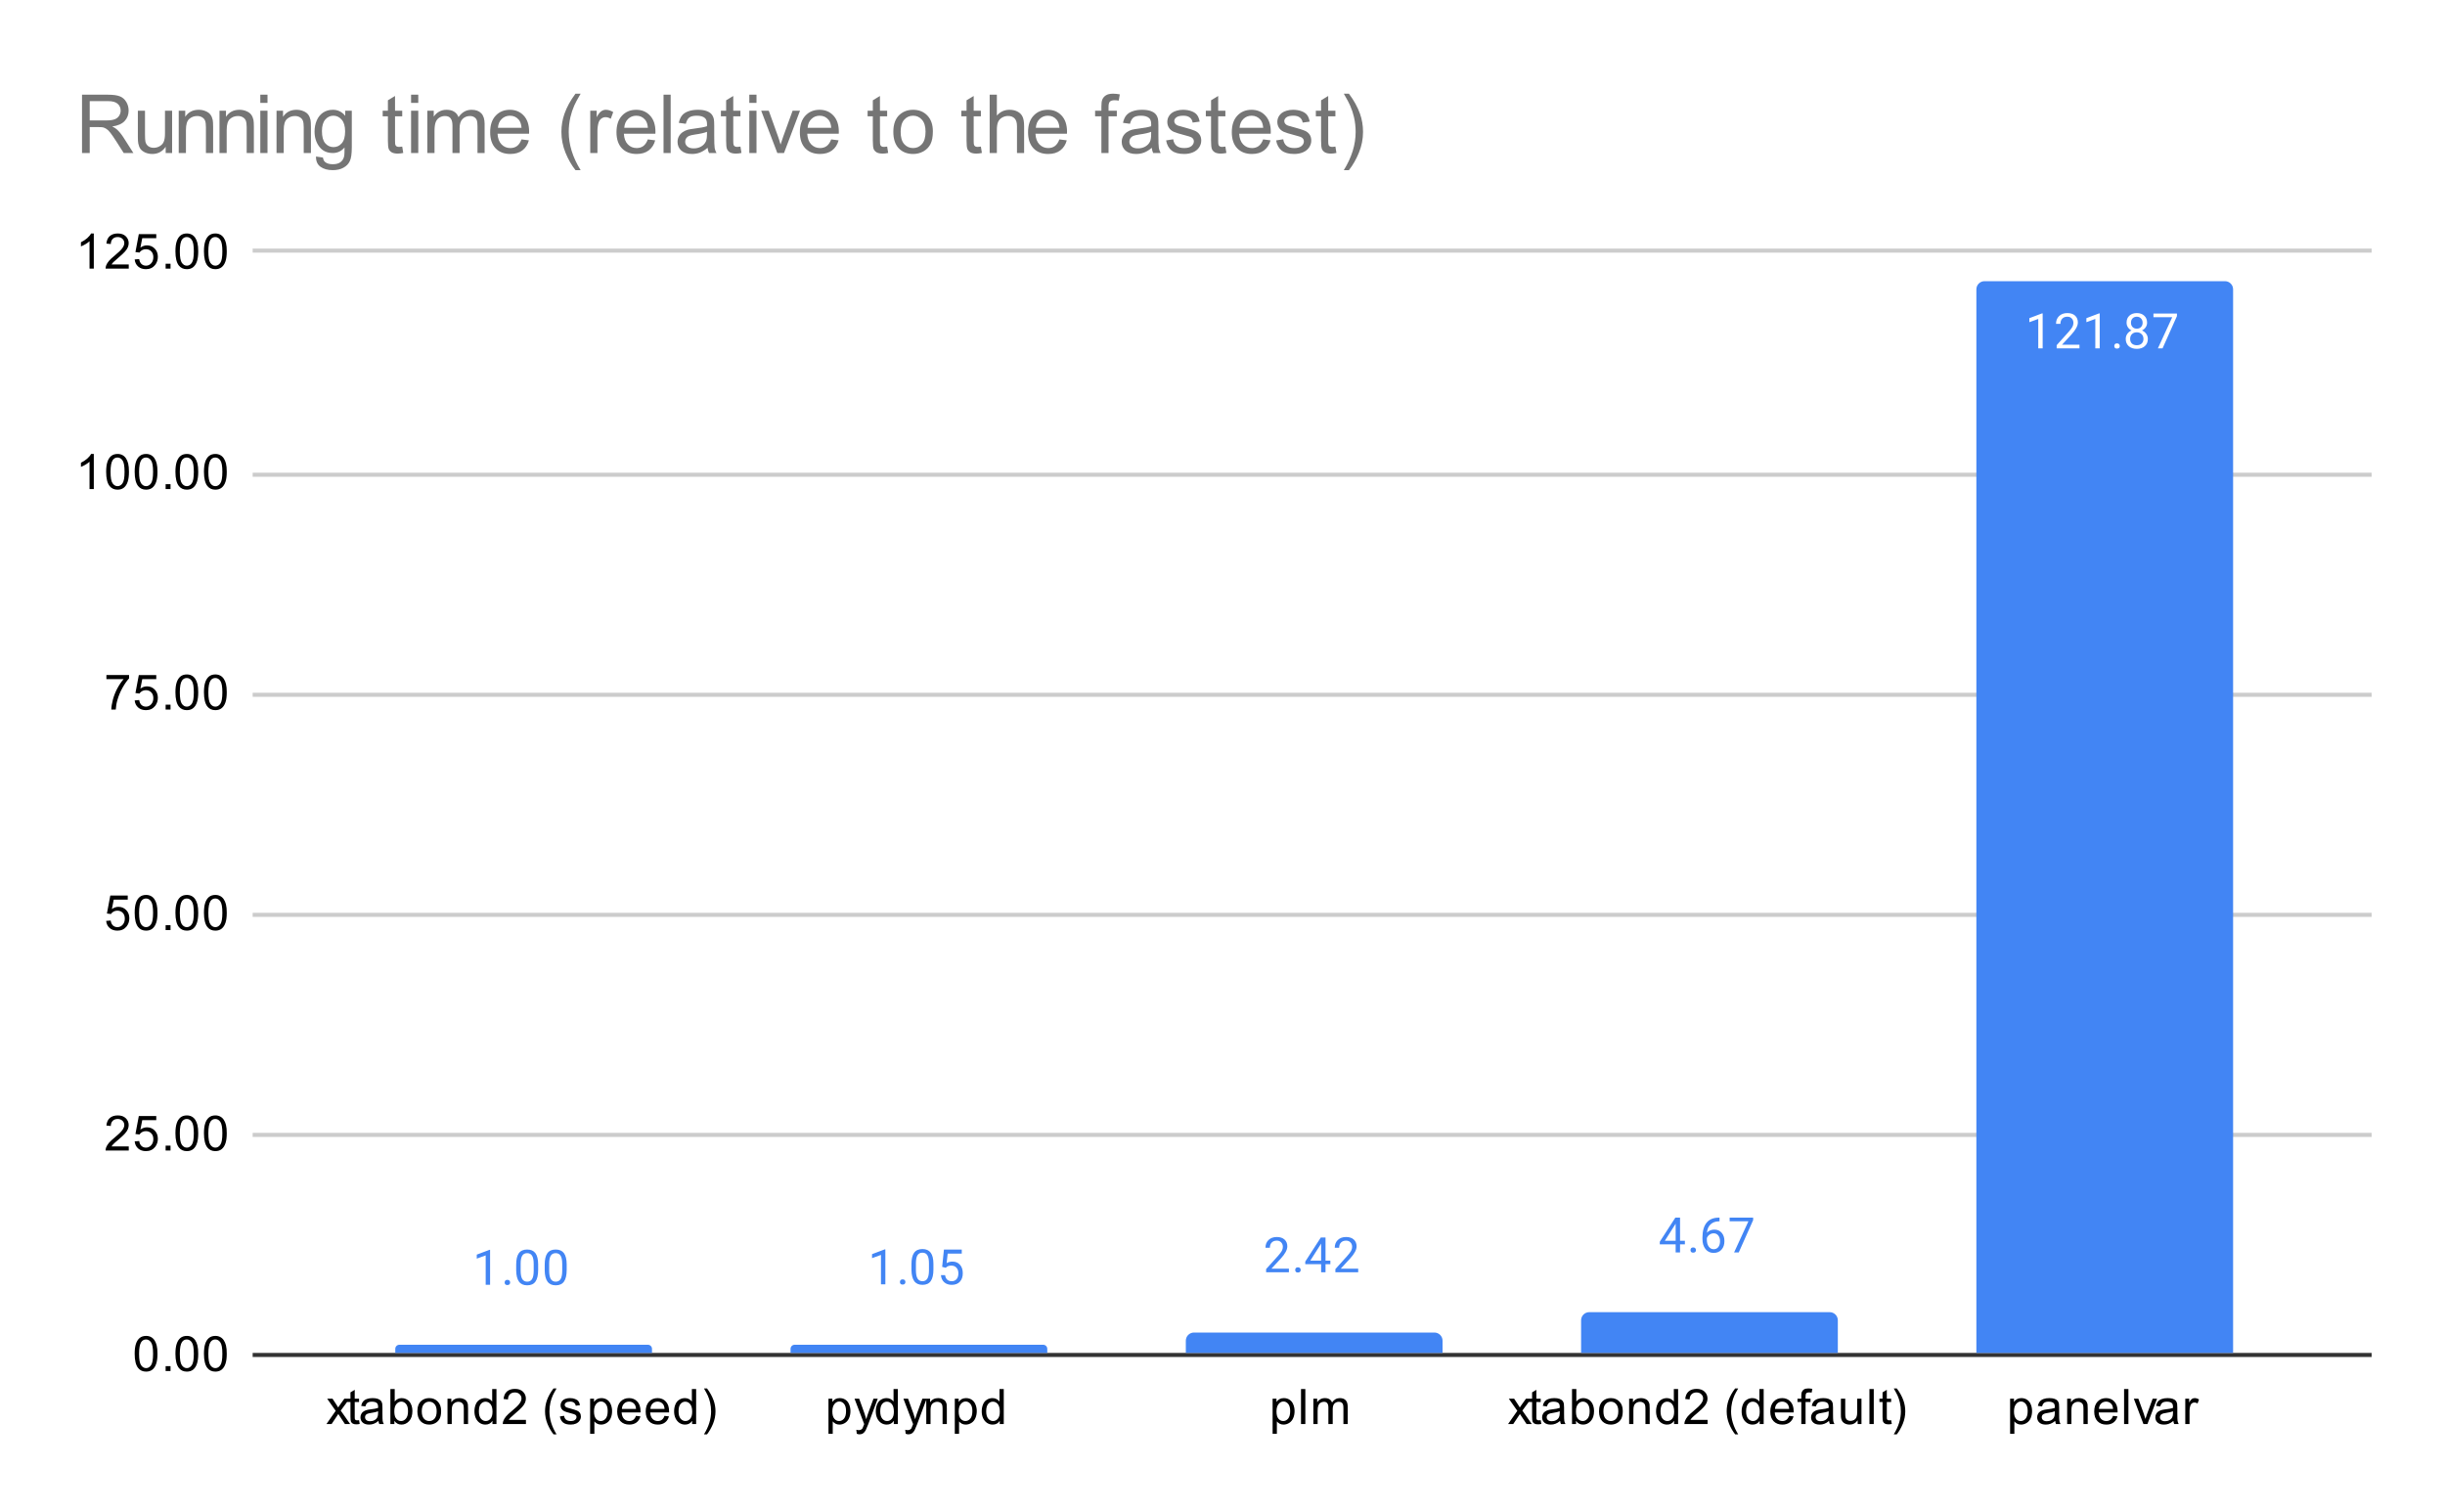 <svg version="1.1" viewBox="0.0 0.0 600.0 371.0" fill="none" stroke="none" stroke-linecap="square" stroke-miterlimit="10" width="600" height="371" xmlns:xlink="http://www.w3.org/1999/xlink" xmlns="http://www.w3.org/2000/svg"><path fill="#ffffff" d="M0 0L600.0 0L600.0 371.0L0 371.0L0 0Z" fill-rule="nonzero"/><path stroke="#333333" stroke-width="1.0" stroke-linecap="butt" d="M62.5 332.5L581.5 332.5" fill-rule="nonzero"/><path stroke="#cccccc" stroke-width="1.0" stroke-linecap="butt" d="M62.5 278.5L581.5 278.5" fill-rule="nonzero"/><path stroke="#cccccc" stroke-width="1.0" stroke-linecap="butt" d="M62.5 224.5L581.5 224.5" fill-rule="nonzero"/><path stroke="#cccccc" stroke-width="1.0" stroke-linecap="butt" d="M62.5 170.5L581.5 170.5" fill-rule="nonzero"/><path stroke="#cccccc" stroke-width="1.0" stroke-linecap="butt" d="M62.5 116.5L581.5 116.5" fill-rule="nonzero"/><path stroke="#cccccc" stroke-width="1.0" stroke-linecap="butt" d="M62.5 61.5L581.5 61.5" fill-rule="nonzero"/><clipPath id="id_0"><path d="M62.55 61.917L581.45 61.917L581.45 332.45L62.55 332.45L62.55 61.917Z" clip-rule="nonzero"/></clipPath><path stroke="#000000" stroke-width="2.0" stroke-linecap="butt" stroke-opacity="0.0" clip-path="url(#id_0)" d="M160.0 332.0L97.0 332.0L97.0 331.0C97.0 330.448 97.448 330.0 98.0 330.0L159.0 330.0C159.552 330.0 160.0 330.448 160.0 331.0Z" fill-rule="nonzero"/><path fill="#4285f4" clip-path="url(#id_0)" d="M160.0 332.0L97.0 332.0L97.0 331.0C97.0 330.448 97.448 330.0 98.0 330.0L159.0 330.0C159.552 330.0 160.0 330.448 160.0 331.0Z" fill-rule="nonzero"/><path stroke="#000000" stroke-width="2.0" stroke-linecap="butt" stroke-opacity="0.0" clip-path="url(#id_0)" d="M257.0 332.0L194.0 332.0L194.0 331.0C194.0 330.448 194.448 330.0 195.0 330.0L256.0 330.0C256.552 330.0 257.0 330.448 257.0 331.0Z" fill-rule="nonzero"/><path fill="#4285f4" clip-path="url(#id_0)" d="M257.0 332.0L194.0 332.0L194.0 331.0C194.0 330.448 194.448 330.0 195.0 330.0L256.0 330.0C256.552 330.0 257.0 330.448 257.0 331.0Z" fill-rule="nonzero"/><path stroke="#000000" stroke-width="2.0" stroke-linecap="butt" stroke-opacity="0.0" clip-path="url(#id_0)" d="M354.0 332.0L291.0 332.0L291.0 329.0C291.0 327.895 291.895 327.0 293.0 327.0L352.0 327.0C353.105 327.0 354.0 327.895 354.0 329.0Z" fill-rule="nonzero"/><path fill="#4285f4" clip-path="url(#id_0)" d="M354.0 332.0L291.0 332.0L291.0 329.0C291.0 327.895 291.895 327.0 293.0 327.0L352.0 327.0C353.105 327.0 354.0 327.895 354.0 329.0Z" fill-rule="nonzero"/><path stroke="#000000" stroke-width="2.0" stroke-linecap="butt" stroke-opacity="0.0" clip-path="url(#id_0)" d="M451.0 332.0L388.0 332.0L388.0 324.0C388.0 322.895 388.895 322.0 390.0 322.0L449.0 322.0C450.105 322.0 451.0 322.895 451.0 324.0Z" fill-rule="nonzero"/><path fill="#4285f4" clip-path="url(#id_0)" d="M451.0 332.0L388.0 332.0L388.0 324.0C388.0 322.895 388.895 322.0 390.0 322.0L449.0 322.0C450.105 322.0 451.0 322.895 451.0 324.0Z" fill-rule="nonzero"/><path stroke="#000000" stroke-width="2.0" stroke-linecap="butt" stroke-opacity="0.0" clip-path="url(#id_0)" d="M548.0 332.0L485.0 332.0L485.0 71.0C485.0 69.895 485.895 69.0 487.0 69.0L546.0 69.0C547.105 69.0 548.0 69.895 548.0 71.0Z" fill-rule="nonzero"/><path fill="#4285f4" clip-path="url(#id_0)" d="M548.0 332.0L485.0 332.0L485.0 71.0C485.0 69.895 485.895 69.0 487.0 69.0L546.0 69.0C547.105 69.0 548.0 69.895 548.0 71.0Z" fill-rule="nonzero"/><path stroke="#ffffff" stroke-width="3.0" stroke-linejoin="round" stroke-linecap="round" d="M120.266 315.286L119.188 315.286L119.188 308.067L117.0 308.864L117.0 307.88L120.109 306.708L120.266 306.708L120.266 315.286ZM123.844 314.723Q123.844 314.442 124.0 314.255Q124.172 314.067 124.5 314.067Q124.844 314.067 125.016 314.255Q125.188 314.442 125.188 314.723Q125.188 314.989 125.016 315.176Q124.844 315.348 124.5 315.348Q124.172 315.348 124.0 315.176Q123.844 314.989 123.844 314.723ZM132.062 311.645Q132.062 313.551 131.406 314.489Q130.766 315.411 129.375 315.411Q128.016 315.411 127.359 314.505Q126.703 313.598 126.672 311.786L126.672 310.348Q126.672 308.458 127.312 307.551Q127.969 306.63 129.359 306.63Q130.734 306.63 131.391 307.52Q132.047 308.395 132.062 310.239L132.062 311.645ZM130.969 310.161Q130.969 308.786 130.578 308.161Q130.203 307.52 129.359 307.52Q128.531 307.52 128.141 308.161Q127.766 308.786 127.766 310.083L127.766 311.817Q127.766 313.192 128.156 313.864Q128.562 314.52 129.375 314.52Q130.172 314.52 130.562 313.895Q130.953 313.27 130.969 311.942L130.969 310.161ZM139.062 311.645Q139.062 313.551 138.406 314.489Q137.766 315.411 136.375 315.411Q135.016 315.411 134.359 314.505Q133.703 313.598 133.672 311.786L133.672 310.348Q133.672 308.458 134.312 307.551Q134.969 306.63 136.359 306.63Q137.734 306.63 138.391 307.52Q139.047 308.395 139.062 310.239L139.062 311.645ZM137.969 310.161Q137.969 308.786 137.578 308.161Q137.203 307.52 136.359 307.52Q135.531 307.52 135.141 308.161Q134.766 308.786 134.766 310.083L134.766 311.817Q134.766 313.192 135.156 313.864Q135.562 314.52 136.375 314.52Q137.172 314.52 137.562 313.895Q137.953 313.27 137.969 311.942L137.969 310.161Z" fill-rule="nonzero"/><path fill="#4285f4" d="M120.266 315.286L119.188 315.286L119.188 308.067L117.0 308.864L117.0 307.88L120.109 306.708L120.266 306.708L120.266 315.286ZM123.844 314.723Q123.844 314.442 124.0 314.255Q124.172 314.067 124.5 314.067Q124.844 314.067 125.016 314.255Q125.188 314.442 125.188 314.723Q125.188 314.989 125.016 315.176Q124.844 315.348 124.5 315.348Q124.172 315.348 124.0 315.176Q123.844 314.989 123.844 314.723ZM132.062 311.645Q132.062 313.551 131.406 314.489Q130.766 315.411 129.375 315.411Q128.016 315.411 127.359 314.505Q126.703 313.598 126.672 311.786L126.672 310.348Q126.672 308.458 127.312 307.551Q127.969 306.63 129.359 306.63Q130.734 306.63 131.391 307.52Q132.047 308.395 132.062 310.239L132.062 311.645ZM130.969 310.161Q130.969 308.786 130.578 308.161Q130.203 307.52 129.359 307.52Q128.531 307.52 128.141 308.161Q127.766 308.786 127.766 310.083L127.766 311.817Q127.766 313.192 128.156 313.864Q128.562 314.52 129.375 314.52Q130.172 314.52 130.562 313.895Q130.953 313.27 130.969 311.942L130.969 310.161ZM139.062 311.645Q139.062 313.551 138.406 314.489Q137.766 315.411 136.375 315.411Q135.016 315.411 134.359 314.505Q133.703 313.598 133.672 311.786L133.672 310.348Q133.672 308.458 134.312 307.551Q134.969 306.63 136.359 306.63Q137.734 306.63 138.391 307.52Q139.047 308.395 139.062 310.239L139.062 311.645ZM137.969 310.161Q137.969 308.786 137.578 308.161Q137.203 307.52 136.359 307.52Q135.531 307.52 135.141 308.161Q134.766 308.786 134.766 310.083L134.766 311.817Q134.766 313.192 135.156 313.864Q135.562 314.52 136.375 314.52Q137.172 314.52 137.562 313.895Q137.953 313.27 137.969 311.942L137.969 310.161Z" fill-rule="nonzero"/><path stroke="#ffffff" stroke-width="3.0" stroke-linejoin="round" stroke-linecap="round" d="M217.266 315.169L216.188 315.169L216.188 307.951L214.0 308.747L214.0 307.763L217.109 306.591L217.266 306.591L217.266 315.169ZM220.844 314.607Q220.844 314.326 221.0 314.138Q221.172 313.951 221.5 313.951Q221.844 313.951 222.016 314.138Q222.188 314.326 222.188 314.607Q222.188 314.872 222.016 315.06Q221.844 315.232 221.5 315.232Q221.172 315.232 221.0 315.06Q220.844 314.872 220.844 314.607ZM229.062 311.529Q229.062 313.435 228.406 314.372Q227.766 315.294 226.375 315.294Q225.016 315.294 224.359 314.388Q223.703 313.482 223.672 311.669L223.672 310.232Q223.672 308.341 224.312 307.435Q224.969 306.513 226.359 306.513Q227.734 306.513 228.391 307.404Q229.047 308.279 229.062 310.122L229.062 311.529ZM227.969 310.044Q227.969 308.669 227.578 308.044Q227.203 307.404 226.359 307.404Q225.531 307.404 225.141 308.044Q224.766 308.669 224.766 309.966L224.766 311.701Q224.766 313.076 225.156 313.747Q225.562 314.404 226.375 314.404Q227.172 314.404 227.562 313.779Q227.953 313.154 227.969 311.826L227.969 310.044ZM231.203 310.888L231.641 306.638L236.016 306.638L236.016 307.638L232.562 307.638L232.297 309.966Q232.938 309.591 233.734 309.591Q234.891 309.591 235.578 310.372Q236.266 311.138 236.266 312.451Q236.266 313.763 235.547 314.529Q234.844 315.294 233.562 315.294Q232.438 315.294 231.719 314.669Q231.0 314.029 230.906 312.919L231.922 312.919Q232.031 313.654 232.453 314.029Q232.875 314.404 233.562 314.404Q234.312 314.404 234.75 313.888Q235.188 313.372 235.188 312.466Q235.188 311.607 234.719 311.091Q234.25 310.576 233.469 310.576Q232.766 310.576 232.359 310.872L232.078 311.107L231.203 310.888Z" fill-rule="nonzero"/><path fill="#4285f4" d="M217.266 315.169L216.188 315.169L216.188 307.951L214.0 308.747L214.0 307.763L217.109 306.591L217.266 306.591L217.266 315.169ZM220.844 314.607Q220.844 314.326 221.0 314.138Q221.172 313.951 221.5 313.951Q221.844 313.951 222.016 314.138Q222.188 314.326 222.188 314.607Q222.188 314.872 222.016 315.06Q221.844 315.232 221.5 315.232Q221.172 315.232 221.0 315.06Q220.844 314.872 220.844 314.607ZM229.062 311.529Q229.062 313.435 228.406 314.372Q227.766 315.294 226.375 315.294Q225.016 315.294 224.359 314.388Q223.703 313.482 223.672 311.669L223.672 310.232Q223.672 308.341 224.312 307.435Q224.969 306.513 226.359 306.513Q227.734 306.513 228.391 307.404Q229.047 308.279 229.062 310.122L229.062 311.529ZM227.969 310.044Q227.969 308.669 227.578 308.044Q227.203 307.404 226.359 307.404Q225.531 307.404 225.141 308.044Q224.766 308.669 224.766 309.966L224.766 311.701Q224.766 313.076 225.156 313.747Q225.562 314.404 226.375 314.404Q227.172 314.404 227.562 313.779Q227.953 313.154 227.969 311.826L227.969 310.044ZM231.203 310.888L231.641 306.638L236.016 306.638L236.016 307.638L232.562 307.638L232.297 309.966Q232.938 309.591 233.734 309.591Q234.891 309.591 235.578 310.372Q236.266 311.138 236.266 312.451Q236.266 313.763 235.547 314.529Q234.844 315.294 233.562 315.294Q232.438 315.294 231.719 314.669Q231.0 314.029 230.906 312.919L231.922 312.919Q232.031 313.654 232.453 314.029Q232.875 314.404 233.562 314.404Q234.312 314.404 234.75 313.888Q235.188 313.372 235.188 312.466Q235.188 311.607 234.719 311.091Q234.25 310.576 233.469 310.576Q232.766 310.576 232.359 310.872L232.078 311.107L231.203 310.888Z" fill-rule="nonzero"/><path stroke="#ffffff" stroke-width="3.0" stroke-linejoin="round" stroke-linecap="round" d="M316.297 312.213L310.703 312.213L310.703 311.432L313.656 308.15Q314.312 307.4 314.562 306.947Q314.812 306.478 314.812 305.978Q314.812 305.307 314.406 304.885Q314.016 304.447 313.328 304.447Q312.531 304.447 312.078 304.916Q311.625 305.369 311.625 306.197L310.547 306.197Q310.547 305.01 311.297 304.291Q312.062 303.557 313.328 303.557Q314.531 303.557 315.219 304.182Q315.906 304.807 315.906 305.853Q315.906 307.103 314.297 308.853L312.016 311.322L316.297 311.322L316.297 312.213ZM317.844 311.65Q317.844 311.369 318.0 311.182Q318.172 310.994 318.5 310.994Q318.844 310.994 319.016 311.182Q319.188 311.369 319.188 311.65Q319.188 311.916 319.016 312.103Q318.844 312.275 318.5 312.275Q318.172 312.275 318.0 312.103Q317.844 311.916 317.844 311.65ZM325.281 309.353L326.469 309.353L326.469 310.228L325.281 310.228L325.281 312.213L324.203 312.213L324.203 310.228L320.312 310.228L320.312 309.588L324.125 303.682L325.281 303.682L325.281 309.353ZM321.547 309.353L324.203 309.353L324.203 305.166L324.062 305.4L321.547 309.353ZM333.297 312.213L327.703 312.213L327.703 311.432L330.656 308.15Q331.312 307.4 331.562 306.947Q331.812 306.478 331.812 305.978Q331.812 305.307 331.406 304.885Q331.016 304.447 330.328 304.447Q329.531 304.447 329.078 304.916Q328.625 305.369 328.625 306.197L327.547 306.197Q327.547 305.01 328.297 304.291Q329.062 303.557 330.328 303.557Q331.531 303.557 332.219 304.182Q332.906 304.807 332.906 305.853Q332.906 307.103 331.297 308.853L329.016 311.322L333.297 311.322L333.297 312.213Z" fill-rule="nonzero"/><path fill="#4285f4" d="M316.297 312.213L310.703 312.213L310.703 311.432L313.656 308.15Q314.312 307.4 314.562 306.947Q314.812 306.478 314.812 305.978Q314.812 305.307 314.406 304.885Q314.016 304.447 313.328 304.447Q312.531 304.447 312.078 304.916Q311.625 305.369 311.625 306.197L310.547 306.197Q310.547 305.01 311.297 304.291Q312.062 303.557 313.328 303.557Q314.531 303.557 315.219 304.182Q315.906 304.807 315.906 305.853Q315.906 307.103 314.297 308.853L312.016 311.322L316.297 311.322L316.297 312.213ZM317.844 311.65Q317.844 311.369 318.0 311.182Q318.172 310.994 318.5 310.994Q318.844 310.994 319.016 311.182Q319.188 311.369 319.188 311.65Q319.188 311.916 319.016 312.103Q318.844 312.275 318.5 312.275Q318.172 312.275 318.0 312.103Q317.844 311.916 317.844 311.65ZM325.281 309.353L326.469 309.353L326.469 310.228L325.281 310.228L325.281 312.213L324.203 312.213L324.203 310.228L320.312 310.228L320.312 309.588L324.125 303.682L325.281 303.682L325.281 309.353ZM321.547 309.353L324.203 309.353L324.203 305.166L324.062 305.4L321.547 309.353ZM333.297 312.213L327.703 312.213L327.703 311.432L330.656 308.15Q331.312 307.4 331.562 306.947Q331.812 306.478 331.812 305.978Q331.812 305.307 331.406 304.885Q331.016 304.447 330.328 304.447Q329.531 304.447 329.078 304.916Q328.625 305.369 328.625 306.197L327.547 306.197Q327.547 305.01 328.297 304.291Q329.062 303.557 330.328 303.557Q331.531 303.557 332.219 304.182Q332.906 304.807 332.906 305.853Q332.906 307.103 331.297 308.853L329.016 311.322L333.297 311.322L333.297 312.213Z" fill-rule="nonzero"/><path stroke="#ffffff" stroke-width="3.0" stroke-linejoin="round" stroke-linecap="round" d="M412.281 304.478L413.469 304.478L413.469 305.353L412.281 305.353L412.281 307.337L411.203 307.337L411.203 305.353L407.312 305.353L407.312 304.712L411.125 298.806L412.281 298.806L412.281 304.478ZM408.547 304.478L411.203 304.478L411.203 300.29L411.062 300.525L408.547 304.478ZM414.844 306.775Q414.844 306.493 415.0 306.306Q415.172 306.118 415.5 306.118Q415.844 306.118 416.016 306.306Q416.188 306.493 416.188 306.775Q416.188 307.04 416.016 307.228Q415.844 307.4 415.5 307.4Q415.172 307.4 415.0 307.228Q414.844 307.04 414.844 306.775ZM421.969 298.806L421.969 299.712L421.766 299.712Q420.5 299.743 419.75 300.478Q419.0 301.196 418.875 302.509Q419.562 301.743 420.719 301.743Q421.828 301.743 422.5 302.525Q423.172 303.306 423.172 304.556Q423.172 305.868 422.453 306.665Q421.734 307.462 420.516 307.462Q419.297 307.462 418.531 306.525Q417.781 305.571 417.781 304.087L417.781 303.681Q417.781 301.321 418.781 300.071Q419.781 298.821 421.766 298.806L421.969 298.806ZM420.547 302.65Q419.984 302.65 419.516 302.978Q419.047 303.306 418.859 303.821L418.859 304.212Q418.859 305.275 419.328 305.915Q419.812 306.556 420.516 306.556Q421.25 306.556 421.672 306.025Q422.094 305.478 422.094 304.603Q422.094 303.728 421.672 303.196Q421.25 302.65 420.547 302.65ZM430.219 299.415L426.688 307.337L425.547 307.337L429.062 299.696L424.453 299.696L424.453 298.806L430.219 298.806L430.219 299.415Z" fill-rule="nonzero"/><path fill="#4285f4" d="M412.281 304.478L413.469 304.478L413.469 305.353L412.281 305.353L412.281 307.337L411.203 307.337L411.203 305.353L407.312 305.353L407.312 304.712L411.125 298.806L412.281 298.806L412.281 304.478ZM408.547 304.478L411.203 304.478L411.203 300.29L411.062 300.525L408.547 304.478ZM414.844 306.775Q414.844 306.493 415.0 306.306Q415.172 306.118 415.5 306.118Q415.844 306.118 416.016 306.306Q416.188 306.493 416.188 306.775Q416.188 307.04 416.016 307.228Q415.844 307.4 415.5 307.4Q415.172 307.4 415.0 307.228Q414.844 307.04 414.844 306.775ZM421.969 298.806L421.969 299.712L421.766 299.712Q420.5 299.743 419.75 300.478Q419.0 301.196 418.875 302.509Q419.562 301.743 420.719 301.743Q421.828 301.743 422.5 302.525Q423.172 303.306 423.172 304.556Q423.172 305.868 422.453 306.665Q421.734 307.462 420.516 307.462Q419.297 307.462 418.531 306.525Q417.781 305.571 417.781 304.087L417.781 303.681Q417.781 301.321 418.781 300.071Q419.781 298.821 421.766 298.806L421.969 298.806ZM420.547 302.65Q419.984 302.65 419.516 302.978Q419.047 303.306 418.859 303.821L418.859 304.212Q418.859 305.275 419.328 305.915Q419.812 306.556 420.516 306.556Q421.25 306.556 421.672 306.025Q422.094 305.478 422.094 304.603Q422.094 303.728 421.672 303.196Q421.25 302.65 420.547 302.65ZM430.219 299.415L426.688 307.337L425.547 307.337L429.062 299.696L424.453 299.696L424.453 298.806L430.219 298.806L430.219 299.415Z" fill-rule="nonzero"/><path stroke="#4285f4" stroke-width="3.0" stroke-linejoin="round" stroke-linecap="round" d="M501.266 85.483L500.188 85.483L500.188 78.265L498.0 79.062L498.0 78.077L501.109 76.905L501.266 76.905L501.266 85.483ZM510.297 85.483L504.703 85.483L504.703 84.702L507.656 81.421Q508.312 80.671 508.562 80.218Q508.812 79.749 508.812 79.249Q508.812 78.577 508.406 78.155Q508.016 77.718 507.328 77.718Q506.531 77.718 506.078 78.187Q505.625 78.64 505.625 79.468L504.547 79.468Q504.547 78.28 505.297 77.562Q506.062 76.827 507.328 76.827Q508.531 76.827 509.219 77.452Q509.906 78.077 509.906 79.124Q509.906 80.374 508.297 82.124L506.016 84.593L510.297 84.593L510.297 85.483ZM515.266 85.483L514.188 85.483L514.188 78.265L512.0 79.062L512.0 78.077L515.109 76.905L515.266 76.905L515.266 85.483ZM518.844 84.921Q518.844 84.64 519.0 84.452Q519.172 84.265 519.5 84.265Q519.844 84.265 520.016 84.452Q520.188 84.64 520.188 84.921Q520.188 85.187 520.016 85.374Q519.844 85.546 519.5 85.546Q519.172 85.546 519.0 85.374Q518.844 85.187 518.844 84.921ZM526.891 79.171Q526.891 79.812 526.547 80.312Q526.203 80.812 525.641 81.093Q526.297 81.374 526.688 81.937Q527.078 82.483 527.078 83.187Q527.078 84.28 526.328 84.952Q525.594 85.608 524.375 85.608Q523.141 85.608 522.391 84.952Q521.656 84.28 521.656 83.187Q521.656 82.483 522.031 81.937Q522.406 81.374 523.078 81.093Q522.516 80.812 522.188 80.312Q521.859 79.812 521.859 79.171Q521.859 78.093 522.547 77.468Q523.234 76.827 524.375 76.827Q525.5 76.827 526.188 77.468Q526.891 78.093 526.891 79.171ZM526.0 83.155Q526.0 82.437 525.547 81.999Q525.094 81.546 524.359 81.546Q523.625 81.546 523.172 81.999Q522.734 82.437 522.734 83.171Q522.734 83.89 523.172 84.312Q523.609 84.718 524.375 84.718Q525.125 84.718 525.562 84.296Q526.0 83.874 526.0 83.155ZM524.375 77.718Q523.734 77.718 523.328 78.124Q522.938 78.515 522.938 79.202Q522.938 79.843 523.328 80.249Q523.719 80.655 524.359 80.655Q525.016 80.655 525.406 80.249Q525.797 79.843 525.797 79.202Q525.797 78.546 525.391 78.14Q524.984 77.718 524.375 77.718ZM534.219 77.562L530.688 85.483L529.547 85.483L533.062 77.843L528.453 77.843L528.453 76.952L534.219 76.952L534.219 77.562Z" fill-rule="nonzero"/><path fill="#ffffff" d="M501.266 85.483L500.188 85.483L500.188 78.265L498.0 79.062L498.0 78.077L501.109 76.905L501.266 76.905L501.266 85.483ZM510.297 85.483L504.703 85.483L504.703 84.702L507.656 81.421Q508.312 80.671 508.562 80.218Q508.812 79.749 508.812 79.249Q508.812 78.577 508.406 78.155Q508.016 77.718 507.328 77.718Q506.531 77.718 506.078 78.187Q505.625 78.64 505.625 79.468L504.547 79.468Q504.547 78.28 505.297 77.562Q506.062 76.827 507.328 76.827Q508.531 76.827 509.219 77.452Q509.906 78.077 509.906 79.124Q509.906 80.374 508.297 82.124L506.016 84.593L510.297 84.593L510.297 85.483ZM515.266 85.483L514.188 85.483L514.188 78.265L512.0 79.062L512.0 78.077L515.109 76.905L515.266 76.905L515.266 85.483ZM518.844 84.921Q518.844 84.64 519.0 84.452Q519.172 84.265 519.5 84.265Q519.844 84.265 520.016 84.452Q520.188 84.64 520.188 84.921Q520.188 85.187 520.016 85.374Q519.844 85.546 519.5 85.546Q519.172 85.546 519.0 85.374Q518.844 85.187 518.844 84.921ZM526.891 79.171Q526.891 79.812 526.547 80.312Q526.203 80.812 525.641 81.093Q526.297 81.374 526.688 81.937Q527.078 82.483 527.078 83.187Q527.078 84.28 526.328 84.952Q525.594 85.608 524.375 85.608Q523.141 85.608 522.391 84.952Q521.656 84.28 521.656 83.187Q521.656 82.483 522.031 81.937Q522.406 81.374 523.078 81.093Q522.516 80.812 522.188 80.312Q521.859 79.812 521.859 79.171Q521.859 78.093 522.547 77.468Q523.234 76.827 524.375 76.827Q525.5 76.827 526.188 77.468Q526.891 78.093 526.891 79.171ZM526.0 83.155Q526.0 82.437 525.547 81.999Q525.094 81.546 524.359 81.546Q523.625 81.546 523.172 81.999Q522.734 82.437 522.734 83.171Q522.734 83.89 523.172 84.312Q523.609 84.718 524.375 84.718Q525.125 84.718 525.562 84.296Q526.0 83.874 526.0 83.155ZM524.375 77.718Q523.734 77.718 523.328 78.124Q522.938 78.515 522.938 79.202Q522.938 79.843 523.328 80.249Q523.719 80.655 524.359 80.655Q525.016 80.655 525.406 80.249Q525.797 79.843 525.797 79.202Q525.797 78.546 525.391 78.14Q524.984 77.718 524.375 77.718ZM534.219 77.562L530.688 85.483L529.547 85.483L533.062 77.843L528.453 77.843L528.453 76.952L534.219 76.952L534.219 77.562Z" fill-rule="nonzero"/><path fill="#000000" d="M33.05 332.216Q33.05 330.684 33.362 329.762Q33.675 328.825 34.284 328.325Q34.909 327.825 35.847 327.825Q36.534 327.825 37.05 328.106Q37.581 328.387 37.925 328.919Q38.269 329.434 38.456 330.184Q38.644 330.934 38.644 332.216Q38.644 333.731 38.331 334.653Q38.034 335.575 37.409 336.091Q36.8 336.591 35.847 336.591Q34.612 336.591 33.894 335.7Q33.05 334.637 33.05 332.216ZM34.128 332.216Q34.128 334.325 34.628 335.028Q35.128 335.731 35.847 335.731Q36.581 335.731 37.066 335.028Q37.566 334.325 37.566 332.216Q37.566 330.091 37.066 329.403Q36.581 328.7 35.831 328.7Q35.112 328.7 34.675 329.309Q34.128 330.091 34.128 332.216ZM40.644 336.45L40.644 335.247L41.847 335.247L41.847 336.45L40.644 336.45ZM43.05 332.216Q43.05 330.684 43.362 329.762Q43.675 328.825 44.284 328.325Q44.909 327.825 45.847 327.825Q46.534 327.825 47.05 328.106Q47.581 328.387 47.925 328.919Q48.269 329.434 48.456 330.184Q48.644 330.934 48.644 332.216Q48.644 333.731 48.331 334.653Q48.034 335.575 47.409 336.091Q46.8 336.591 45.847 336.591Q44.612 336.591 43.894 335.7Q43.05 334.637 43.05 332.216ZM44.128 332.216Q44.128 334.325 44.628 335.028Q45.128 335.731 45.847 335.731Q46.581 335.731 47.066 335.028Q47.566 334.325 47.566 332.216Q47.566 330.091 47.066 329.403Q46.581 328.7 45.831 328.7Q45.112 328.7 44.675 329.309Q44.128 330.091 44.128 332.216ZM50.05 332.216Q50.05 330.684 50.362 329.762Q50.675 328.825 51.284 328.325Q51.909 327.825 52.847 327.825Q53.534 327.825 54.05 328.106Q54.581 328.387 54.925 328.919Q55.269 329.434 55.456 330.184Q55.644 330.934 55.644 332.216Q55.644 333.731 55.331 334.653Q55.034 335.575 54.409 336.091Q53.8 336.591 52.847 336.591Q51.612 336.591 50.894 335.7Q50.05 334.637 50.05 332.216ZM51.128 332.216Q51.128 334.325 51.628 335.028Q52.128 335.731 52.847 335.731Q53.581 335.731 54.066 335.028Q54.566 334.325 54.566 332.216Q54.566 330.091 54.066 329.403Q53.581 328.7 52.831 328.7Q52.112 328.7 51.675 329.309Q51.128 330.091 51.128 332.216Z" fill-rule="nonzero"/><path fill="#000000" d="M31.597 281.328L31.597 282.343L25.909 282.343Q25.909 281.968 26.034 281.609Q26.253 281.031 26.722 280.468Q27.206 279.906 28.113 279.171Q29.519 278.015 30.003 277.343Q30.503 276.671 30.503 276.078Q30.503 275.453 30.05 275.031Q29.597 274.593 28.878 274.593Q28.113 274.593 27.659 275.046Q27.206 275.5 27.191 276.312L26.113 276.203Q26.222 274.984 26.941 274.359Q27.675 273.718 28.909 273.718Q30.144 273.718 30.863 274.406Q31.581 275.093 31.581 276.109Q31.581 276.625 31.363 277.125Q31.159 277.609 30.659 278.171Q30.175 278.718 29.05 279.671Q28.097 280.468 27.816 280.765Q27.55 281.046 27.378 281.328L31.597 281.328ZM33.05 280.093L34.159 280Q34.284 280.812 34.722 281.218Q35.175 281.625 35.816 281.625Q36.566 281.625 37.097 281.046Q37.628 280.468 37.628 279.531Q37.628 278.625 37.112 278.109Q36.612 277.578 35.784 277.578Q35.284 277.578 34.862 277.812Q34.456 278.046 34.222 278.406L33.237 278.281L34.066 273.875L38.347 273.875L38.347 274.875L34.909 274.875L34.456 277.187Q35.222 276.64 36.066 276.64Q37.191 276.64 37.956 277.421Q38.737 278.203 38.737 279.437Q38.737 280.593 38.066 281.453Q37.237 282.484 35.816 282.484Q34.644 282.484 33.894 281.828Q33.159 281.171 33.05 280.093ZM40.644 282.343L40.644 281.14L41.847 281.14L41.847 282.343L40.644 282.343ZM43.05 278.109Q43.05 276.578 43.362 275.656Q43.675 274.718 44.284 274.218Q44.909 273.718 45.847 273.718Q46.534 273.718 47.05 274Q47.581 274.281 47.925 274.812Q48.269 275.328 48.456 276.078Q48.644 276.828 48.644 278.109Q48.644 279.625 48.331 280.546Q48.034 281.468 47.409 281.984Q46.8 282.484 45.847 282.484Q44.612 282.484 43.894 281.593Q43.05 280.531 43.05 278.109ZM44.128 278.109Q44.128 280.218 44.628 280.921Q45.128 281.625 45.847 281.625Q46.581 281.625 47.066 280.921Q47.566 280.218 47.566 278.109Q47.566 275.984 47.066 275.296Q46.581 274.593 45.831 274.593Q45.112 274.593 44.675 275.203Q44.128 275.984 44.128 278.109ZM50.05 278.109Q50.05 276.578 50.362 275.656Q50.675 274.718 51.284 274.218Q51.909 273.718 52.847 273.718Q53.534 273.718 54.05 274Q54.581 274.281 54.925 274.812Q55.269 275.328 55.456 276.078Q55.644 276.828 55.644 278.109Q55.644 279.625 55.331 280.546Q55.034 281.468 54.409 281.984Q53.8 282.484 52.847 282.484Q51.612 282.484 50.894 281.593Q50.05 280.531 50.05 278.109ZM51.128 278.109Q51.128 280.218 51.628 280.921Q52.128 281.625 52.847 281.625Q53.581 281.625 54.066 280.921Q54.566 280.218 54.566 278.109Q54.566 275.984 54.066 275.296Q53.581 274.593 52.831 274.593Q52.112 274.593 51.675 275.203Q51.128 275.984 51.128 278.109Z" fill-rule="nonzero"/><path fill="#000000" d="M26.05 225.987L27.159 225.893Q27.284 226.705 27.722 227.112Q28.175 227.518 28.816 227.518Q29.566 227.518 30.097 226.94Q30.628 226.362 30.628 225.424Q30.628 224.518 30.113 224.002Q29.613 223.471 28.784 223.471Q28.284 223.471 27.863 223.705Q27.456 223.94 27.222 224.299L26.238 224.174L27.066 219.768L31.347 219.768L31.347 220.768L27.909 220.768L27.456 223.08Q28.222 222.534 29.066 222.534Q30.191 222.534 30.956 223.315Q31.738 224.096 31.738 225.33Q31.738 226.487 31.066 227.346Q30.238 228.377 28.816 228.377Q27.644 228.377 26.894 227.721Q26.159 227.065 26.05 225.987ZM33.05 224.002Q33.05 222.471 33.362 221.549Q33.675 220.612 34.284 220.112Q34.909 219.612 35.847 219.612Q36.534 219.612 37.05 219.893Q37.581 220.174 37.925 220.705Q38.269 221.221 38.456 221.971Q38.644 222.721 38.644 224.002Q38.644 225.518 38.331 226.44Q38.034 227.362 37.409 227.877Q36.8 228.377 35.847 228.377Q34.612 228.377 33.894 227.487Q33.05 226.424 33.05 224.002ZM34.128 224.002Q34.128 226.112 34.628 226.815Q35.128 227.518 35.847 227.518Q36.581 227.518 37.066 226.815Q37.566 226.112 37.566 224.002Q37.566 221.877 37.066 221.19Q36.581 220.487 35.831 220.487Q35.112 220.487 34.675 221.096Q34.128 221.877 34.128 224.002ZM40.644 228.237L40.644 227.034L41.847 227.034L41.847 228.237L40.644 228.237ZM43.05 224.002Q43.05 222.471 43.362 221.549Q43.675 220.612 44.284 220.112Q44.909 219.612 45.847 219.612Q46.534 219.612 47.05 219.893Q47.581 220.174 47.925 220.705Q48.269 221.221 48.456 221.971Q48.644 222.721 48.644 224.002Q48.644 225.518 48.331 226.44Q48.034 227.362 47.409 227.877Q46.8 228.377 45.847 228.377Q44.612 228.377 43.894 227.487Q43.05 226.424 43.05 224.002ZM44.128 224.002Q44.128 226.112 44.628 226.815Q45.128 227.518 45.847 227.518Q46.581 227.518 47.066 226.815Q47.566 226.112 47.566 224.002Q47.566 221.877 47.066 221.19Q46.581 220.487 45.831 220.487Q45.112 220.487 44.675 221.096Q44.128 221.877 44.128 224.002ZM50.05 224.002Q50.05 222.471 50.362 221.549Q50.675 220.612 51.284 220.112Q51.909 219.612 52.847 219.612Q53.534 219.612 54.05 219.893Q54.581 220.174 54.925 220.705Q55.269 221.221 55.456 221.971Q55.644 222.721 55.644 224.002Q55.644 225.518 55.331 226.44Q55.034 227.362 54.409 227.877Q53.8 228.377 52.847 228.377Q51.612 228.377 50.894 227.487Q50.05 226.424 50.05 224.002ZM51.128 224.002Q51.128 226.112 51.628 226.815Q52.128 227.518 52.847 227.518Q53.581 227.518 54.066 226.815Q54.566 226.112 54.566 224.002Q54.566 221.877 54.066 221.19Q53.581 220.487 52.831 220.487Q52.112 220.487 51.675 221.096Q51.128 221.877 51.128 224.002Z" fill-rule="nonzero"/><path fill="#000000" d="M26.113 166.661L26.113 165.646L31.675 165.646L31.675 166.474Q30.863 167.349 30.05 168.802Q29.253 170.239 28.816 171.771Q28.488 172.849 28.409 174.13L27.316 174.13Q27.331 173.114 27.706 171.677Q28.097 170.239 28.8 168.911Q29.519 167.583 30.331 166.661L26.113 166.661ZM33.05 171.88L34.159 171.786Q34.284 172.599 34.722 173.005Q35.175 173.411 35.816 173.411Q36.566 173.411 37.097 172.833Q37.628 172.255 37.628 171.317Q37.628 170.411 37.112 169.896Q36.612 169.364 35.784 169.364Q35.284 169.364 34.862 169.599Q34.456 169.833 34.222 170.192L33.237 170.067L34.066 165.661L38.347 165.661L38.347 166.661L34.909 166.661L34.456 168.974Q35.222 168.427 36.066 168.427Q37.191 168.427 37.956 169.208Q38.737 169.989 38.737 171.224Q38.737 172.38 38.066 173.239Q37.237 174.271 35.816 174.271Q34.644 174.271 33.894 173.614Q33.159 172.958 33.05 171.88ZM40.644 174.13L40.644 172.927L41.847 172.927L41.847 174.13L40.644 174.13ZM43.05 169.896Q43.05 168.364 43.362 167.442Q43.675 166.505 44.284 166.005Q44.909 165.505 45.847 165.505Q46.534 165.505 47.05 165.786Q47.581 166.067 47.925 166.599Q48.269 167.114 48.456 167.864Q48.644 168.614 48.644 169.896Q48.644 171.411 48.331 172.333Q48.034 173.255 47.409 173.771Q46.8 174.271 45.847 174.271Q44.612 174.271 43.894 173.38Q43.05 172.317 43.05 169.896ZM44.128 169.896Q44.128 172.005 44.628 172.708Q45.128 173.411 45.847 173.411Q46.581 173.411 47.066 172.708Q47.566 172.005 47.566 169.896Q47.566 167.771 47.066 167.083Q46.581 166.38 45.831 166.38Q45.112 166.38 44.675 166.989Q44.128 167.771 44.128 169.896ZM50.05 169.896Q50.05 168.364 50.362 167.442Q50.675 166.505 51.284 166.005Q51.909 165.505 52.847 165.505Q53.534 165.505 54.05 165.786Q54.581 166.067 54.925 166.599Q55.269 167.114 55.456 167.864Q55.644 168.614 55.644 169.896Q55.644 171.411 55.331 172.333Q55.034 173.255 54.409 173.771Q53.8 174.271 52.847 174.271Q51.612 174.271 50.894 173.38Q50.05 172.317 50.05 169.896ZM51.128 169.896Q51.128 172.005 51.628 172.708Q52.128 173.411 52.847 173.411Q53.581 173.411 54.066 172.708Q54.566 172.005 54.566 169.896Q54.566 167.771 54.066 167.083Q53.581 166.38 52.831 166.38Q52.112 166.38 51.675 166.989Q51.128 167.771 51.128 169.896Z" fill-rule="nonzero"/><path fill="#000000" d="M23.019 120.023L21.972 120.023L21.972 113.305Q21.581 113.664 20.956 114.039Q20.347 114.398 19.863 114.57L19.863 113.555Q20.738 113.133 21.394 112.555Q22.066 111.961 22.347 111.398L23.019 111.398L23.019 120.023ZM26.05 115.789Q26.05 114.258 26.363 113.336Q26.675 112.398 27.284 111.898Q27.909 111.398 28.847 111.398Q29.534 111.398 30.05 111.68Q30.581 111.961 30.925 112.492Q31.269 113.008 31.456 113.758Q31.644 114.508 31.644 115.789Q31.644 117.305 31.331 118.226Q31.034 119.148 30.409 119.664Q29.8 120.164 28.847 120.164Q27.613 120.164 26.894 119.273Q26.05 118.211 26.05 115.789ZM27.128 115.789Q27.128 117.898 27.628 118.601Q28.128 119.305 28.847 119.305Q29.581 119.305 30.066 118.601Q30.566 117.898 30.566 115.789Q30.566 113.664 30.066 112.976Q29.581 112.273 28.831 112.273Q28.113 112.273 27.675 112.883Q27.128 113.664 27.128 115.789ZM33.05 115.789Q33.05 114.258 33.362 113.336Q33.675 112.398 34.284 111.898Q34.909 111.398 35.847 111.398Q36.534 111.398 37.05 111.68Q37.581 111.961 37.925 112.492Q38.269 113.008 38.456 113.758Q38.644 114.508 38.644 115.789Q38.644 117.305 38.331 118.226Q38.034 119.148 37.409 119.664Q36.8 120.164 35.847 120.164Q34.612 120.164 33.894 119.273Q33.05 118.211 33.05 115.789ZM34.128 115.789Q34.128 117.898 34.628 118.601Q35.128 119.305 35.847 119.305Q36.581 119.305 37.066 118.601Q37.566 117.898 37.566 115.789Q37.566 113.664 37.066 112.976Q36.581 112.273 35.831 112.273Q35.112 112.273 34.675 112.883Q34.128 113.664 34.128 115.789ZM40.644 120.023L40.644 118.82L41.847 118.82L41.847 120.023L40.644 120.023ZM43.05 115.789Q43.05 114.258 43.362 113.336Q43.675 112.398 44.284 111.898Q44.909 111.398 45.847 111.398Q46.534 111.398 47.05 111.68Q47.581 111.961 47.925 112.492Q48.269 113.008 48.456 113.758Q48.644 114.508 48.644 115.789Q48.644 117.305 48.331 118.226Q48.034 119.148 47.409 119.664Q46.8 120.164 45.847 120.164Q44.612 120.164 43.894 119.273Q43.05 118.211 43.05 115.789ZM44.128 115.789Q44.128 117.898 44.628 118.601Q45.128 119.305 45.847 119.305Q46.581 119.305 47.066 118.601Q47.566 117.898 47.566 115.789Q47.566 113.664 47.066 112.976Q46.581 112.273 45.831 112.273Q45.112 112.273 44.675 112.883Q44.128 113.664 44.128 115.789ZM50.05 115.789Q50.05 114.258 50.362 113.336Q50.675 112.398 51.284 111.898Q51.909 111.398 52.847 111.398Q53.534 111.398 54.05 111.68Q54.581 111.961 54.925 112.492Q55.269 113.008 55.456 113.758Q55.644 114.508 55.644 115.789Q55.644 117.305 55.331 118.226Q55.034 119.148 54.409 119.664Q53.8 120.164 52.847 120.164Q51.612 120.164 50.894 119.273Q50.05 118.211 50.05 115.789ZM51.128 115.789Q51.128 117.898 51.628 118.601Q52.128 119.305 52.847 119.305Q53.581 119.305 54.066 118.601Q54.566 117.898 54.566 115.789Q54.566 113.664 54.066 112.976Q53.581 112.273 52.831 112.273Q52.112 112.273 51.675 112.883Q51.128 113.664 51.128 115.789Z" fill-rule="nonzero"/><path fill="#000000" d="M23.019 65.917L21.972 65.917L21.972 59.198Q21.581 59.557 20.956 59.932Q20.347 60.292 19.863 60.464L19.863 59.448Q20.738 59.026 21.394 58.448Q22.066 57.854 22.347 57.292L23.019 57.292L23.019 65.917ZM31.597 64.901L31.597 65.917L25.909 65.917Q25.909 65.542 26.034 65.182Q26.253 64.604 26.722 64.042Q27.206 63.479 28.113 62.745Q29.519 61.589 30.003 60.917Q30.503 60.245 30.503 59.651Q30.503 59.026 30.05 58.604Q29.597 58.167 28.878 58.167Q28.113 58.167 27.659 58.62Q27.206 59.073 27.191 59.885L26.113 59.776Q26.222 58.557 26.941 57.932Q27.675 57.292 28.909 57.292Q30.144 57.292 30.863 57.979Q31.581 58.667 31.581 59.682Q31.581 60.198 31.363 60.698Q31.159 61.182 30.659 61.745Q30.175 62.292 29.05 63.245Q28.097 64.042 27.816 64.339Q27.55 64.62 27.378 64.901L31.597 64.901ZM33.05 63.667L34.159 63.573Q34.284 64.385 34.722 64.792Q35.175 65.198 35.816 65.198Q36.566 65.198 37.097 64.62Q37.628 64.042 37.628 63.104Q37.628 62.198 37.112 61.682Q36.612 61.151 35.784 61.151Q35.284 61.151 34.862 61.385Q34.456 61.62 34.222 61.979L33.237 61.854L34.066 57.448L38.347 57.448L38.347 58.448L34.909 58.448L34.456 60.76Q35.222 60.214 36.066 60.214Q37.191 60.214 37.956 60.995Q38.737 61.776 38.737 63.01Q38.737 64.167 38.066 65.026Q37.237 66.057 35.816 66.057Q34.644 66.057 33.894 65.401Q33.159 64.745 33.05 63.667ZM40.644 65.917L40.644 64.714L41.847 64.714L41.847 65.917L40.644 65.917ZM43.05 61.682Q43.05 60.151 43.362 59.229Q43.675 58.292 44.284 57.792Q44.909 57.292 45.847 57.292Q46.534 57.292 47.05 57.573Q47.581 57.854 47.925 58.385Q48.269 58.901 48.456 59.651Q48.644 60.401 48.644 61.682Q48.644 63.198 48.331 64.12Q48.034 65.042 47.409 65.557Q46.8 66.057 45.847 66.057Q44.612 66.057 43.894 65.167Q43.05 64.104 43.05 61.682ZM44.128 61.682Q44.128 63.792 44.628 64.495Q45.128 65.198 45.847 65.198Q46.581 65.198 47.066 64.495Q47.566 63.792 47.566 61.682Q47.566 59.557 47.066 58.87Q46.581 58.167 45.831 58.167Q45.112 58.167 44.675 58.776Q44.128 59.557 44.128 61.682ZM50.05 61.682Q50.05 60.151 50.362 59.229Q50.675 58.292 51.284 57.792Q51.909 57.292 52.847 57.292Q53.534 57.292 54.05 57.573Q54.581 57.854 54.925 58.385Q55.269 58.901 55.456 59.651Q55.644 60.401 55.644 61.682Q55.644 63.198 55.331 64.12Q55.034 65.042 54.409 65.557Q53.8 66.057 52.847 66.057Q51.612 66.057 50.894 65.167Q50.05 64.104 50.05 61.682ZM51.128 61.682Q51.128 63.792 51.628 64.495Q52.128 65.198 52.847 65.198Q53.581 65.198 54.066 64.495Q54.566 63.792 54.566 61.682Q54.566 59.557 54.066 58.87Q53.581 58.167 52.831 58.167Q52.112 58.167 51.675 58.776Q51.128 59.557 51.128 61.682Z" fill-rule="nonzero"/><path fill="#000000" d="M80.112 349.45L82.378 346.216L80.284 343.231L81.597 343.231L82.55 344.684Q82.816 345.106 82.987 345.387Q83.237 344.997 83.456 344.7L84.503 343.231L85.769 343.231L83.612 346.153L85.925 349.45L84.644 349.45L83.362 347.512L83.019 346.997L81.378 349.45L80.112 349.45ZM88.112 348.512L88.269 349.434Q87.816 349.528 87.472 349.528Q86.894 349.528 86.581 349.356Q86.269 349.169 86.128 348.872Q86.003 348.575 86.003 347.622L86.003 344.044L85.237 344.044L85.237 343.231L86.003 343.231L86.003 341.684L87.05 341.059L87.05 343.231L88.112 343.231L88.112 344.044L87.05 344.044L87.05 347.684Q87.05 348.137 87.097 348.262Q87.159 348.387 87.284 348.466Q87.409 348.544 87.644 348.544Q87.831 348.544 88.112 348.512ZM92.878 348.684Q92.284 349.184 91.737 349.387Q91.206 349.591 90.581 349.591Q89.55 349.591 89.003 349.091Q88.456 348.591 88.456 347.809Q88.456 347.356 88.659 346.981Q88.862 346.591 89.206 346.372Q89.55 346.137 89.972 346.028Q90.269 345.934 90.909 345.856Q92.175 345.716 92.784 345.497Q92.784 345.278 92.784 345.231Q92.784 344.575 92.487 344.309Q92.081 343.966 91.284 343.966Q90.55 343.966 90.191 344.231Q89.831 344.481 89.659 345.137L88.628 344.997Q88.769 344.341 89.097 343.934Q89.425 343.528 90.034 343.309Q90.644 343.091 91.441 343.091Q92.237 343.091 92.737 343.278Q93.237 343.466 93.472 343.747Q93.706 344.028 93.8 344.466Q93.847 344.731 93.847 345.434L93.847 346.841Q93.847 348.309 93.909 348.7Q93.987 349.091 94.191 349.45L93.081 349.45Q92.925 349.122 92.878 348.684ZM92.784 346.325Q92.206 346.559 91.066 346.731Q90.409 346.825 90.144 346.95Q89.878 347.059 89.722 347.278Q89.581 347.497 89.581 347.778Q89.581 348.2 89.894 348.481Q90.222 348.762 90.831 348.762Q91.441 348.762 91.909 348.497Q92.394 348.231 92.612 347.762Q92.784 347.403 92.784 346.716L92.784 346.325ZM96.784 349.45L95.8 349.45L95.8 340.856L96.862 340.856L96.862 343.919Q97.534 343.091 98.566 343.091Q99.144 343.091 99.644 343.325Q100.159 343.544 100.487 343.966Q100.831 344.387 101.019 344.981Q101.206 345.575 101.206 346.247Q101.206 347.841 100.409 348.716Q99.612 349.591 98.519 349.591Q97.409 349.591 96.784 348.669L96.784 349.45ZM96.769 346.294Q96.769 347.403 97.081 347.903Q97.581 348.716 98.425 348.716Q99.112 348.716 99.612 348.122Q100.128 347.528 100.128 346.325Q100.128 345.106 99.644 344.528Q99.159 343.95 98.472 343.95Q97.784 343.95 97.269 344.559Q96.769 345.153 96.769 346.294ZM102.425 346.341Q102.425 344.606 103.378 343.778Q104.175 343.091 105.331 343.091Q106.612 343.091 107.425 343.934Q108.253 344.762 108.253 346.247Q108.253 347.45 107.894 348.137Q107.534 348.825 106.831 349.216Q106.144 349.591 105.331 349.591Q104.034 349.591 103.222 348.762Q102.425 347.919 102.425 346.341ZM103.503 346.341Q103.503 347.528 104.019 348.122Q104.55 348.716 105.331 348.716Q106.128 348.716 106.644 348.122Q107.159 347.528 107.159 346.309Q107.159 345.153 106.628 344.559Q106.112 343.966 105.331 343.966Q104.55 343.966 104.019 344.559Q103.503 345.137 103.503 346.341ZM109.816 349.45L109.816 343.231L110.753 343.231L110.753 344.106Q111.441 343.091 112.737 343.091Q113.3 343.091 113.769 343.294Q114.253 343.497 114.487 343.825Q114.722 344.153 114.816 344.591Q114.862 344.887 114.862 345.622L114.862 349.45L113.816 349.45L113.816 345.669Q113.816 345.012 113.691 344.7Q113.566 344.387 113.253 344.2Q112.941 343.997 112.519 343.997Q111.847 343.997 111.347 344.434Q110.862 344.856 110.862 346.044L110.862 349.45L109.816 349.45ZM120.847 349.45L120.847 348.669Q120.253 349.591 119.112 349.591Q118.362 349.591 117.737 349.184Q117.112 348.762 116.769 348.028Q116.425 347.294 116.425 346.341Q116.425 345.419 116.737 344.653Q117.05 343.887 117.675 343.497Q118.3 343.091 119.066 343.091Q119.628 343.091 120.066 343.325Q120.503 343.559 120.784 343.934L120.784 340.856L121.831 340.856L121.831 349.45L120.847 349.45ZM117.519 346.341Q117.519 347.544 118.019 348.137Q118.519 348.716 119.206 348.716Q119.894 348.716 120.378 348.153Q120.862 347.591 120.862 346.434Q120.862 345.153 120.362 344.559Q119.878 343.966 119.159 343.966Q118.456 343.966 117.987 344.544Q117.519 345.106 117.519 346.341ZM129.066 348.434L129.066 349.45L123.378 349.45Q123.378 349.075 123.503 348.716Q123.722 348.137 124.191 347.575Q124.675 347.012 125.581 346.278Q126.987 345.122 127.472 344.45Q127.972 343.778 127.972 343.184Q127.972 342.559 127.519 342.137Q127.066 341.7 126.347 341.7Q125.581 341.7 125.128 342.153Q124.675 342.606 124.659 343.419L123.581 343.309Q123.691 342.091 124.409 341.466Q125.144 340.825 126.378 340.825Q127.612 340.825 128.331 341.512Q129.05 342.2 129.05 343.216Q129.05 343.731 128.831 344.231Q128.628 344.716 128.128 345.278Q127.644 345.825 126.519 346.778Q125.566 347.575 125.284 347.872Q125.019 348.153 124.847 348.434L129.066 348.434ZM135.831 351.981Q134.956 350.872 134.347 349.403Q133.753 347.919 133.753 346.341Q133.753 344.95 134.191 343.669Q134.722 342.184 135.831 340.716L136.581 340.716Q135.878 341.934 135.644 342.45Q135.284 343.262 135.081 344.137Q134.831 345.231 134.831 346.341Q134.831 349.169 136.581 351.981L135.831 351.981ZM137.394 347.591L138.425 347.434Q138.519 348.059 138.909 348.387Q139.316 348.716 140.05 348.716Q140.769 348.716 141.112 348.434Q141.472 348.137 141.472 347.731Q141.472 347.372 141.159 347.169Q140.941 347.028 140.081 346.809Q138.925 346.512 138.472 346.309Q138.034 346.091 137.8 345.716Q137.566 345.341 137.566 344.872Q137.566 344.466 137.753 344.106Q137.941 343.747 138.269 343.512Q138.519 343.341 138.941 343.216Q139.362 343.091 139.862 343.091Q140.581 343.091 141.128 343.309Q141.691 343.512 141.956 343.872Q142.222 344.231 142.316 344.825L141.284 344.966Q141.222 344.497 140.878 344.231Q140.55 343.95 139.925 343.95Q139.206 343.95 138.894 344.2Q138.581 344.434 138.581 344.762Q138.581 344.966 138.706 345.122Q138.847 345.294 139.112 345.403Q139.269 345.466 140.05 345.669Q141.175 345.981 141.612 346.169Q142.05 346.356 142.3 346.716Q142.55 347.075 142.55 347.622Q142.55 348.153 142.237 348.622Q141.941 349.075 141.362 349.341Q140.784 349.591 140.05 349.591Q138.831 349.591 138.191 349.091Q137.566 348.575 137.394 347.591ZM144.816 351.841L144.816 343.231L145.769 343.231L145.769 344.028Q146.112 343.559 146.534 343.325Q146.972 343.091 147.581 343.091Q148.378 343.091 148.987 343.497Q149.597 343.903 149.894 344.653Q150.206 345.403 150.206 346.294Q150.206 347.247 149.862 348.012Q149.534 348.778 148.878 349.184Q148.222 349.591 147.503 349.591Q146.972 349.591 146.55 349.372Q146.128 349.137 145.862 348.809L145.862 351.841L144.816 351.841ZM145.769 346.372Q145.769 347.575 146.253 348.153Q146.737 348.716 147.425 348.716Q148.128 348.716 148.628 348.122Q149.128 347.528 149.128 346.278Q149.128 345.091 148.644 344.512Q148.159 343.919 147.472 343.919Q146.8 343.919 146.284 344.544Q145.769 345.169 145.769 346.372ZM156.066 347.45L157.159 347.575Q156.909 348.528 156.206 349.059Q155.503 349.591 154.425 349.591Q153.066 349.591 152.253 348.747Q151.456 347.903 151.456 346.387Q151.456 344.825 152.269 343.966Q153.081 343.091 154.362 343.091Q155.612 343.091 156.394 343.934Q157.191 344.778 157.191 346.325Q157.191 346.419 157.191 346.606L152.55 346.606Q152.612 347.637 153.128 348.184Q153.644 348.716 154.425 348.716Q155.003 348.716 155.409 348.419Q155.831 348.106 156.066 347.45ZM152.612 345.747L156.081 345.747Q156.019 344.95 155.691 344.559Q155.175 343.95 154.378 343.95Q153.644 343.95 153.144 344.434Q152.659 344.919 152.612 345.747ZM163.066 347.45L164.159 347.575Q163.909 348.528 163.206 349.059Q162.503 349.591 161.425 349.591Q160.066 349.591 159.253 348.747Q158.456 347.903 158.456 346.387Q158.456 344.825 159.269 343.966Q160.081 343.091 161.362 343.091Q162.612 343.091 163.394 343.934Q164.191 344.778 164.191 346.325Q164.191 346.419 164.191 346.606L159.55 346.606Q159.612 347.637 160.128 348.184Q160.644 348.716 161.425 348.716Q162.003 348.716 162.409 348.419Q162.831 348.106 163.066 347.45ZM159.612 345.747L163.081 345.747Q163.019 344.95 162.691 344.559Q162.175 343.95 161.378 343.95Q160.644 343.95 160.144 344.434Q159.659 344.919 159.612 345.747ZM169.847 349.45L169.847 348.669Q169.253 349.591 168.112 349.591Q167.362 349.591 166.737 349.184Q166.112 348.762 165.769 348.028Q165.425 347.294 165.425 346.341Q165.425 345.419 165.737 344.653Q166.05 343.887 166.675 343.497Q167.3 343.091 168.066 343.091Q168.628 343.091 169.066 343.325Q169.503 343.559 169.784 343.934L169.784 340.856L170.831 340.856L170.831 349.45L169.847 349.45ZM166.519 346.341Q166.519 347.544 167.019 348.137Q167.519 348.716 168.206 348.716Q168.894 348.716 169.378 348.153Q169.862 347.591 169.862 346.434Q169.862 345.153 169.362 344.559Q168.878 343.966 168.159 343.966Q167.456 343.966 166.987 344.544Q166.519 345.106 166.519 346.341ZM173.503 351.981L172.753 351.981Q174.503 349.169 174.503 346.341Q174.503 345.247 174.253 344.153Q174.05 343.278 173.691 342.466Q173.456 341.95 172.753 340.716L173.503 340.716Q174.597 342.184 175.128 343.669Q175.581 344.95 175.581 346.341Q175.581 347.919 174.972 349.403Q174.362 350.872 173.503 351.981Z" fill-rule="nonzero"/><path fill="#000000" d="M203.306 351.841L203.306 343.231L204.259 343.231L204.259 344.028Q204.603 343.559 205.025 343.325Q205.462 343.091 206.072 343.091Q206.869 343.091 207.478 343.497Q208.087 343.903 208.384 344.653Q208.697 345.403 208.697 346.294Q208.697 347.247 208.353 348.012Q208.025 348.778 207.369 349.184Q206.712 349.591 205.994 349.591Q205.462 349.591 205.041 349.372Q204.619 349.137 204.353 348.809L204.353 351.841L203.306 351.841ZM204.259 346.372Q204.259 347.575 204.744 348.153Q205.228 348.716 205.916 348.716Q206.619 348.716 207.119 348.122Q207.619 347.528 207.619 346.278Q207.619 345.091 207.134 344.512Q206.65 343.919 205.962 343.919Q205.291 343.919 204.775 344.544Q204.259 345.169 204.259 346.372ZM210.259 351.841L210.134 350.856Q210.478 350.95 210.744 350.95Q211.087 350.95 211.291 350.825Q211.509 350.716 211.65 350.512Q211.744 350.341 211.978 349.716Q211.994 349.637 212.072 349.466L209.697 343.231L210.837 343.231L212.134 346.825Q212.384 347.512 212.587 348.278Q212.775 347.544 213.025 346.856L214.353 343.231L215.4 343.231L213.041 349.559Q212.65 350.575 212.447 350.966Q212.166 351.497 211.791 351.731Q211.431 351.981 210.931 351.981Q210.634 351.981 210.259 351.841ZM219.337 349.45L219.337 348.669Q218.744 349.591 217.603 349.591Q216.853 349.591 216.228 349.184Q215.603 348.762 215.259 348.028Q214.916 347.294 214.916 346.341Q214.916 345.419 215.228 344.653Q215.541 343.887 216.166 343.497Q216.791 343.091 217.556 343.091Q218.119 343.091 218.556 343.325Q218.994 343.559 219.275 343.934L219.275 340.856L220.322 340.856L220.322 349.45L219.337 349.45ZM216.009 346.341Q216.009 347.544 216.509 348.137Q217.009 348.716 217.697 348.716Q218.384 348.716 218.869 348.153Q219.353 347.591 219.353 346.434Q219.353 345.153 218.853 344.559Q218.369 343.966 217.65 343.966Q216.947 343.966 216.478 344.544Q216.009 345.106 216.009 346.341ZM222.259 351.841L222.134 350.856Q222.478 350.95 222.744 350.95Q223.087 350.95 223.291 350.825Q223.509 350.716 223.65 350.512Q223.744 350.341 223.978 349.716Q223.994 349.637 224.072 349.466L221.697 343.231L222.837 343.231L224.134 346.825Q224.384 347.512 224.587 348.278Q224.775 347.544 225.025 346.856L226.353 343.231L227.4 343.231L225.041 349.559Q224.65 350.575 224.447 350.966Q224.166 351.497 223.791 351.731Q223.431 351.981 222.931 351.981Q222.634 351.981 222.259 351.841ZM227.306 349.45L227.306 343.231L228.244 343.231L228.244 344.106Q228.931 343.091 230.228 343.091Q230.791 343.091 231.259 343.294Q231.744 343.497 231.978 343.825Q232.212 344.153 232.306 344.591Q232.353 344.887 232.353 345.622L232.353 349.45L231.306 349.45L231.306 345.669Q231.306 345.012 231.181 344.7Q231.056 344.387 230.744 344.2Q230.431 343.997 230.009 343.997Q229.337 343.997 228.837 344.434Q228.353 344.856 228.353 346.044L228.353 349.45L227.306 349.45ZM234.306 351.841L234.306 343.231L235.259 343.231L235.259 344.028Q235.603 343.559 236.025 343.325Q236.462 343.091 237.072 343.091Q237.869 343.091 238.478 343.497Q239.087 343.903 239.384 344.653Q239.697 345.403 239.697 346.294Q239.697 347.247 239.353 348.012Q239.025 348.778 238.369 349.184Q237.712 349.591 236.994 349.591Q236.462 349.591 236.041 349.372Q235.619 349.137 235.353 348.809L235.353 351.841L234.306 351.841ZM235.259 346.372Q235.259 347.575 235.744 348.153Q236.228 348.716 236.916 348.716Q237.619 348.716 238.119 348.122Q238.619 347.528 238.619 346.278Q238.619 345.091 238.134 344.512Q237.65 343.919 236.962 343.919Q236.291 343.919 235.775 344.544Q235.259 345.169 235.259 346.372ZM245.337 349.45L245.337 348.669Q244.744 349.591 243.603 349.591Q242.853 349.591 242.228 349.184Q241.603 348.762 241.259 348.028Q240.916 347.294 240.916 346.341Q240.916 345.419 241.228 344.653Q241.541 343.887 242.166 343.497Q242.791 343.091 243.556 343.091Q244.119 343.091 244.556 343.325Q244.994 343.559 245.275 343.934L245.275 340.856L246.322 340.856L246.322 349.45L245.337 349.45ZM242.009 346.341Q242.009 347.544 242.509 348.137Q243.009 348.716 243.697 348.716Q244.384 348.716 244.869 348.153Q245.353 347.591 245.353 346.434Q245.353 345.153 244.853 344.559Q244.369 343.966 243.65 343.966Q242.947 343.966 242.478 344.544Q242.009 345.106 242.009 346.341Z" fill-rule="nonzero"/><path fill="#000000" d="M312.297 351.841L312.297 343.231L313.25 343.231L313.25 344.028Q313.594 343.559 314.016 343.325Q314.453 343.091 315.062 343.091Q315.859 343.091 316.469 343.497Q317.078 343.903 317.375 344.653Q317.688 345.403 317.688 346.294Q317.688 347.247 317.344 348.012Q317.016 348.778 316.359 349.184Q315.703 349.591 314.984 349.591Q314.453 349.591 314.031 349.372Q313.609 349.137 313.344 348.809L313.344 351.841L312.297 351.841ZM313.25 346.372Q313.25 347.575 313.734 348.153Q314.219 348.716 314.906 348.716Q315.609 348.716 316.109 348.122Q316.609 347.528 316.609 346.278Q316.609 345.091 316.125 344.512Q315.641 343.919 314.953 343.919Q314.281 343.919 313.766 344.544Q313.25 345.169 313.25 346.372ZM319.266 349.45L319.266 340.856L320.328 340.856L320.328 349.45L319.266 349.45ZM322.297 349.45L322.297 343.231L323.234 343.231L323.234 344.106Q323.531 343.637 324.016 343.372Q324.5 343.091 325.125 343.091Q325.812 343.091 326.25 343.372Q326.703 343.653 326.875 344.169Q327.625 343.091 328.797 343.091Q329.734 343.091 330.219 343.606Q330.719 344.106 330.719 345.184L330.719 349.45L329.672 349.45L329.672 345.528Q329.672 344.903 329.562 344.622Q329.469 344.341 329.203 344.169Q328.938 343.997 328.562 343.997Q327.906 343.997 327.469 344.434Q327.047 344.872 327.047 345.841L327.047 349.45L325.984 349.45L325.984 345.403Q325.984 344.7 325.719 344.356Q325.469 343.997 324.891 343.997Q324.438 343.997 324.062 344.231Q323.688 344.466 323.516 344.919Q323.344 345.372 323.344 346.216L323.344 349.45L322.297 349.45Z" fill-rule="nonzero"/><path fill="#000000" d="M370.084 349.45L372.35 346.216L370.256 343.231L371.569 343.231L372.522 344.684Q372.788 345.106 372.959 345.387Q373.209 344.997 373.428 344.7L374.475 343.231L375.741 343.231L373.584 346.153L375.897 349.45L374.616 349.45L373.334 347.512L372.991 346.997L371.35 349.45L370.084 349.45ZM378.084 348.512L378.241 349.434Q377.788 349.528 377.444 349.528Q376.866 349.528 376.553 349.356Q376.241 349.169 376.1 348.872Q375.975 348.575 375.975 347.622L375.975 344.044L375.209 344.044L375.209 343.231L375.975 343.231L375.975 341.684L377.022 341.059L377.022 343.231L378.084 343.231L378.084 344.044L377.022 344.044L377.022 347.684Q377.022 348.137 377.069 348.262Q377.131 348.387 377.256 348.466Q377.381 348.544 377.616 348.544Q377.803 348.544 378.084 348.512ZM382.85 348.684Q382.256 349.184 381.709 349.387Q381.178 349.591 380.553 349.591Q379.522 349.591 378.975 349.091Q378.428 348.591 378.428 347.809Q378.428 347.356 378.631 346.981Q378.834 346.591 379.178 346.372Q379.522 346.137 379.944 346.028Q380.241 345.934 380.881 345.856Q382.147 345.716 382.756 345.497Q382.756 345.278 382.756 345.231Q382.756 344.575 382.459 344.309Q382.053 343.966 381.256 343.966Q380.522 343.966 380.163 344.231Q379.803 344.481 379.631 345.137L378.6 344.997Q378.741 344.341 379.069 343.934Q379.397 343.528 380.006 343.309Q380.616 343.091 381.413 343.091Q382.209 343.091 382.709 343.278Q383.209 343.466 383.444 343.747Q383.678 344.028 383.772 344.466Q383.819 344.731 383.819 345.434L383.819 346.841Q383.819 348.309 383.881 348.7Q383.959 349.091 384.163 349.45L383.053 349.45Q382.897 349.122 382.85 348.684ZM382.756 346.325Q382.178 346.559 381.038 346.731Q380.381 346.825 380.116 346.95Q379.85 347.059 379.694 347.278Q379.553 347.497 379.553 347.778Q379.553 348.2 379.866 348.481Q380.194 348.762 380.803 348.762Q381.413 348.762 381.881 348.497Q382.366 348.231 382.584 347.762Q382.756 347.403 382.756 346.716L382.756 346.325ZM386.756 349.45L385.772 349.45L385.772 340.856L386.834 340.856L386.834 343.919Q387.506 343.091 388.538 343.091Q389.116 343.091 389.616 343.325Q390.131 343.544 390.459 343.966Q390.803 344.387 390.991 344.981Q391.178 345.575 391.178 346.247Q391.178 347.841 390.381 348.716Q389.584 349.591 388.491 349.591Q387.381 349.591 386.756 348.669L386.756 349.45ZM386.741 346.294Q386.741 347.403 387.053 347.903Q387.553 348.716 388.397 348.716Q389.084 348.716 389.584 348.122Q390.1 347.528 390.1 346.325Q390.1 345.106 389.616 344.528Q389.131 343.95 388.444 343.95Q387.756 343.95 387.241 344.559Q386.741 345.153 386.741 346.294ZM392.397 346.341Q392.397 344.606 393.35 343.778Q394.147 343.091 395.303 343.091Q396.584 343.091 397.397 343.934Q398.225 344.762 398.225 346.247Q398.225 347.45 397.866 348.137Q397.506 348.825 396.803 349.216Q396.116 349.591 395.303 349.591Q394.006 349.591 393.194 348.762Q392.397 347.919 392.397 346.341ZM393.475 346.341Q393.475 347.528 393.991 348.122Q394.522 348.716 395.303 348.716Q396.1 348.716 396.616 348.122Q397.131 347.528 397.131 346.309Q397.131 345.153 396.6 344.559Q396.084 343.966 395.303 343.966Q394.522 343.966 393.991 344.559Q393.475 345.137 393.475 346.341ZM399.788 349.45L399.788 343.231L400.725 343.231L400.725 344.106Q401.413 343.091 402.709 343.091Q403.272 343.091 403.741 343.294Q404.225 343.497 404.459 343.825Q404.694 344.153 404.788 344.591Q404.834 344.887 404.834 345.622L404.834 349.45L403.788 349.45L403.788 345.669Q403.788 345.012 403.663 344.7Q403.538 344.387 403.225 344.2Q402.913 343.997 402.491 343.997Q401.819 343.997 401.319 344.434Q400.834 344.856 400.834 346.044L400.834 349.45L399.788 349.45ZM410.819 349.45L410.819 348.669Q410.225 349.591 409.084 349.591Q408.334 349.591 407.709 349.184Q407.084 348.762 406.741 348.028Q406.397 347.294 406.397 346.341Q406.397 345.419 406.709 344.653Q407.022 343.887 407.647 343.497Q408.272 343.091 409.038 343.091Q409.6 343.091 410.038 343.325Q410.475 343.559 410.756 343.934L410.756 340.856L411.803 340.856L411.803 349.45L410.819 349.45ZM407.491 346.341Q407.491 347.544 407.991 348.137Q408.491 348.716 409.178 348.716Q409.866 348.716 410.35 348.153Q410.834 347.591 410.834 346.434Q410.834 345.153 410.334 344.559Q409.85 343.966 409.131 343.966Q408.428 343.966 407.959 344.544Q407.491 345.106 407.491 346.341ZM419.038 348.434L419.038 349.45L413.35 349.45Q413.35 349.075 413.475 348.716Q413.694 348.137 414.163 347.575Q414.647 347.012 415.553 346.278Q416.959 345.122 417.444 344.45Q417.944 343.778 417.944 343.184Q417.944 342.559 417.491 342.137Q417.038 341.7 416.319 341.7Q415.553 341.7 415.1 342.153Q414.647 342.606 414.631 343.419L413.553 343.309Q413.663 342.091 414.381 341.466Q415.116 340.825 416.35 340.825Q417.584 340.825 418.303 341.512Q419.022 342.2 419.022 343.216Q419.022 343.731 418.803 344.231Q418.6 344.716 418.1 345.278Q417.616 345.825 416.491 346.778Q415.538 347.575 415.256 347.872Q414.991 348.153 414.819 348.434L419.038 348.434ZM425.803 351.981Q424.928 350.872 424.319 349.403Q423.725 347.919 423.725 346.341Q423.725 344.95 424.163 343.669Q424.694 342.184 425.803 340.716L426.553 340.716Q425.85 341.934 425.616 342.45Q425.256 343.262 425.053 344.137Q424.803 345.231 424.803 346.341Q424.803 349.169 426.553 351.981L425.803 351.981ZM431.819 349.45L431.819 348.669Q431.225 349.591 430.084 349.591Q429.334 349.591 428.709 349.184Q428.084 348.762 427.741 348.028Q427.397 347.294 427.397 346.341Q427.397 345.419 427.709 344.653Q428.022 343.887 428.647 343.497Q429.272 343.091 430.038 343.091Q430.6 343.091 431.038 343.325Q431.475 343.559 431.756 343.934L431.756 340.856L432.803 340.856L432.803 349.45L431.819 349.45ZM428.491 346.341Q428.491 347.544 428.991 348.137Q429.491 348.716 430.178 348.716Q430.866 348.716 431.35 348.153Q431.834 347.591 431.834 346.434Q431.834 345.153 431.334 344.559Q430.85 343.966 430.131 343.966Q429.428 343.966 428.959 344.544Q428.491 345.106 428.491 346.341ZM439.038 347.45L440.131 347.575Q439.881 348.528 439.178 349.059Q438.475 349.591 437.397 349.591Q436.038 349.591 435.225 348.747Q434.428 347.903 434.428 346.387Q434.428 344.825 435.241 343.966Q436.053 343.091 437.334 343.091Q438.584 343.091 439.366 343.934Q440.163 344.778 440.163 346.325Q440.163 346.419 440.163 346.606L435.522 346.606Q435.584 347.637 436.1 348.184Q436.616 348.716 437.397 348.716Q437.975 348.716 438.381 348.419Q438.803 348.106 439.038 347.45ZM435.584 345.747L439.053 345.747Q438.991 344.95 438.663 344.559Q438.147 343.95 437.35 343.95Q436.616 343.95 436.116 344.434Q435.631 344.919 435.584 345.747ZM442.038 349.45L442.038 344.044L441.1 344.044L441.1 343.231L442.038 343.231L442.038 342.559Q442.038 341.934 442.147 341.637Q442.303 341.216 442.678 340.966Q443.069 340.716 443.756 340.716Q444.209 340.716 444.741 340.825L444.584 341.731Q444.256 341.684 443.959 341.684Q443.475 341.684 443.272 341.887Q443.084 342.091 443.084 342.653L443.084 343.231L444.303 343.231L444.303 344.044L443.084 344.044L443.084 349.45L442.038 349.45ZM448.85 348.684Q448.256 349.184 447.709 349.387Q447.178 349.591 446.553 349.591Q445.522 349.591 444.975 349.091Q444.428 348.591 444.428 347.809Q444.428 347.356 444.631 346.981Q444.834 346.591 445.178 346.372Q445.522 346.137 445.944 346.028Q446.241 345.934 446.881 345.856Q448.147 345.716 448.756 345.497Q448.756 345.278 448.756 345.231Q448.756 344.575 448.459 344.309Q448.053 343.966 447.256 343.966Q446.522 343.966 446.163 344.231Q445.803 344.481 445.631 345.137L444.6 344.997Q444.741 344.341 445.069 343.934Q445.397 343.528 446.006 343.309Q446.616 343.091 447.413 343.091Q448.209 343.091 448.709 343.278Q449.209 343.466 449.444 343.747Q449.678 344.028 449.772 344.466Q449.819 344.731 449.819 345.434L449.819 346.841Q449.819 348.309 449.881 348.7Q449.959 349.091 450.163 349.45L449.053 349.45Q448.897 349.122 448.85 348.684ZM448.756 346.325Q448.178 346.559 447.038 346.731Q446.381 346.825 446.116 346.95Q445.85 347.059 445.694 347.278Q445.553 347.497 445.553 347.778Q445.553 348.2 445.866 348.481Q446.194 348.762 446.803 348.762Q447.413 348.762 447.881 348.497Q448.366 348.231 448.584 347.762Q448.756 347.403 448.756 346.716L448.756 346.325ZM455.866 349.45L455.866 348.528Q455.131 349.591 453.881 349.591Q453.334 349.591 452.85 349.387Q452.381 349.169 452.147 348.856Q451.913 348.528 451.819 348.059Q451.756 347.762 451.756 347.075L451.756 343.231L452.819 343.231L452.819 346.684Q452.819 347.497 452.881 347.794Q452.975 348.2 453.288 348.45Q453.616 348.684 454.1 348.684Q454.569 348.684 454.975 348.45Q455.397 348.2 455.569 347.778Q455.756 347.356 455.756 346.559L455.756 343.231L456.803 343.231L456.803 349.45L455.866 349.45ZM458.756 349.45L458.756 340.856L459.819 340.856L459.819 349.45L458.756 349.45ZM464.084 348.512L464.241 349.434Q463.788 349.528 463.444 349.528Q462.866 349.528 462.553 349.356Q462.241 349.169 462.1 348.872Q461.975 348.575 461.975 347.622L461.975 344.044L461.209 344.044L461.209 343.231L461.975 343.231L461.975 341.684L463.022 341.059L463.022 343.231L464.084 343.231L464.084 344.044L463.022 344.044L463.022 347.684Q463.022 348.137 463.069 348.262Q463.131 348.387 463.256 348.466Q463.381 348.544 463.616 348.544Q463.803 348.544 464.084 348.512ZM465.475 351.981L464.725 351.981Q466.475 349.169 466.475 346.341Q466.475 345.247 466.225 344.153Q466.022 343.278 465.663 342.466Q465.428 341.95 464.725 340.716L465.475 340.716Q466.569 342.184 467.1 343.669Q467.553 344.95 467.553 346.341Q467.553 347.919 466.944 349.403Q466.334 350.872 465.475 351.981Z" fill-rule="nonzero"/><path fill="#000000" d="M493.278 351.841L493.278 343.231L494.231 343.231L494.231 344.028Q494.575 343.559 494.997 343.325Q495.434 343.091 496.044 343.091Q496.841 343.091 497.45 343.497Q498.059 343.903 498.356 344.653Q498.669 345.403 498.669 346.294Q498.669 347.247 498.325 348.012Q497.997 348.778 497.341 349.184Q496.684 349.591 495.966 349.591Q495.434 349.591 495.013 349.372Q494.591 349.137 494.325 348.809L494.325 351.841L493.278 351.841ZM494.231 346.372Q494.231 347.575 494.716 348.153Q495.2 348.716 495.888 348.716Q496.591 348.716 497.091 348.122Q497.591 347.528 497.591 346.278Q497.591 345.091 497.106 344.512Q496.622 343.919 495.934 343.919Q495.263 343.919 494.747 344.544Q494.231 345.169 494.231 346.372ZM504.341 348.684Q503.747 349.184 503.2 349.387Q502.669 349.591 502.044 349.591Q501.013 349.591 500.466 349.091Q499.919 348.591 499.919 347.809Q499.919 347.356 500.122 346.981Q500.325 346.591 500.669 346.372Q501.013 346.137 501.434 346.028Q501.731 345.934 502.372 345.856Q503.638 345.716 504.247 345.497Q504.247 345.278 504.247 345.231Q504.247 344.575 503.95 344.309Q503.544 343.966 502.747 343.966Q502.013 343.966 501.653 344.231Q501.294 344.481 501.122 345.137L500.091 344.997Q500.231 344.341 500.559 343.934Q500.888 343.528 501.497 343.309Q502.106 343.091 502.903 343.091Q503.7 343.091 504.2 343.278Q504.7 343.466 504.934 343.747Q505.169 344.028 505.263 344.466Q505.309 344.731 505.309 345.434L505.309 346.841Q505.309 348.309 505.372 348.7Q505.45 349.091 505.653 349.45L504.544 349.45Q504.388 349.122 504.341 348.684ZM504.247 346.325Q503.669 346.559 502.528 346.731Q501.872 346.825 501.606 346.95Q501.341 347.059 501.184 347.278Q501.044 347.497 501.044 347.778Q501.044 348.2 501.356 348.481Q501.684 348.762 502.294 348.762Q502.903 348.762 503.372 348.497Q503.856 348.231 504.075 347.762Q504.247 347.403 504.247 346.716L504.247 346.325ZM507.278 349.45L507.278 343.231L508.216 343.231L508.216 344.106Q508.903 343.091 510.2 343.091Q510.763 343.091 511.231 343.294Q511.716 343.497 511.95 343.825Q512.184 344.153 512.278 344.591Q512.325 344.887 512.325 345.622L512.325 349.45L511.278 349.45L511.278 345.669Q511.278 345.012 511.153 344.7Q511.028 344.387 510.716 344.2Q510.403 343.997 509.981 343.997Q509.309 343.997 508.809 344.434Q508.325 344.856 508.325 346.044L508.325 349.45L507.278 349.45ZM518.528 347.45L519.622 347.575Q519.372 348.528 518.669 349.059Q517.966 349.591 516.888 349.591Q515.528 349.591 514.716 348.747Q513.919 347.903 513.919 346.387Q513.919 344.825 514.731 343.966Q515.544 343.091 516.825 343.091Q518.075 343.091 518.856 343.934Q519.653 344.778 519.653 346.325Q519.653 346.419 519.653 346.606L515.013 346.606Q515.075 347.637 515.591 348.184Q516.106 348.716 516.888 348.716Q517.466 348.716 517.872 348.419Q518.294 348.106 518.528 347.45ZM515.075 345.747L518.544 345.747Q518.481 344.95 518.153 344.559Q517.638 343.95 516.841 343.95Q516.106 343.95 515.606 344.434Q515.122 344.919 515.075 345.747ZM521.247 349.45L521.247 340.856L522.309 340.856L522.309 349.45L521.247 349.45ZM525.997 349.45L523.638 343.231L524.747 343.231L526.091 346.95Q526.294 347.559 526.481 348.2Q526.622 347.716 526.872 347.028L528.263 343.231L529.341 343.231L526.981 349.45L525.997 349.45ZM533.341 348.684Q532.747 349.184 532.2 349.387Q531.669 349.591 531.044 349.591Q530.013 349.591 529.466 349.091Q528.919 348.591 528.919 347.809Q528.919 347.356 529.122 346.981Q529.325 346.591 529.669 346.372Q530.013 346.137 530.434 346.028Q530.731 345.934 531.372 345.856Q532.638 345.716 533.247 345.497Q533.247 345.278 533.247 345.231Q533.247 344.575 532.95 344.309Q532.544 343.966 531.747 343.966Q531.013 343.966 530.653 344.231Q530.294 344.481 530.122 345.137L529.091 344.997Q529.231 344.341 529.559 343.934Q529.888 343.528 530.497 343.309Q531.106 343.091 531.903 343.091Q532.7 343.091 533.2 343.278Q533.7 343.466 533.934 343.747Q534.169 344.028 534.263 344.466Q534.309 344.731 534.309 345.434L534.309 346.841Q534.309 348.309 534.372 348.7Q534.45 349.091 534.653 349.45L533.544 349.45Q533.388 349.122 533.341 348.684ZM533.247 346.325Q532.669 346.559 531.528 346.731Q530.872 346.825 530.606 346.95Q530.341 347.059 530.184 347.278Q530.044 347.497 530.044 347.778Q530.044 348.2 530.356 348.481Q530.684 348.762 531.294 348.762Q531.903 348.762 532.372 348.497Q532.856 348.231 533.075 347.762Q533.247 347.403 533.247 346.716L533.247 346.325ZM536.263 349.45L536.263 343.231L537.216 343.231L537.216 344.169Q537.575 343.512 537.872 343.309Q538.184 343.091 538.559 343.091Q539.091 343.091 539.638 343.419L539.278 344.403Q538.888 344.169 538.513 344.169Q538.153 344.169 537.872 344.387Q537.606 344.591 537.497 344.966Q537.309 345.528 537.309 346.184L537.309 349.45L536.263 349.45Z" fill-rule="nonzero"/><path fill="#757575" d="M20.128 37.55L20.128 23.238L26.472 23.238Q28.378 23.238 29.378 23.628Q30.378 24.003 30.972 24.988Q31.566 25.956 31.566 27.144Q31.566 28.659 30.581 29.706Q29.597 30.753 27.534 31.034Q28.284 31.394 28.675 31.753Q29.503 32.503 30.253 33.659L32.737 37.55L30.363 37.55L28.456 34.566Q27.628 33.284 27.097 32.597Q26.566 31.909 26.128 31.644Q25.706 31.363 25.269 31.253Q24.941 31.191 24.222 31.191L22.019 31.191L22.019 37.55L20.128 37.55ZM22.019 29.55L26.097 29.55Q27.394 29.55 28.113 29.284Q28.847 29.019 29.222 28.425Q29.613 27.831 29.613 27.144Q29.613 26.128 28.878 25.472Q28.144 24.816 26.55 24.816L22.019 24.816L22.019 29.55ZM40.659 37.55L40.659 36.019Q39.456 37.784 37.378 37.784Q36.456 37.784 35.659 37.441Q34.862 37.081 34.472 36.55Q34.097 36.019 33.941 35.237Q33.831 34.722 33.831 33.597L33.831 27.175L35.581 27.175L35.581 32.925Q35.581 34.3 35.691 34.784Q35.862 35.472 36.394 35.878Q36.941 36.269 37.722 36.269Q38.519 36.269 39.206 35.862Q39.909 35.456 40.191 34.769Q40.487 34.066 40.487 32.737L40.487 27.175L42.237 27.175L42.237 37.55L40.659 37.55ZM43.862 37.55L43.862 27.175L45.456 27.175L45.456 28.659Q46.597 26.941 48.753 26.941Q49.691 26.941 50.472 27.284Q51.269 27.613 51.659 28.159Q52.05 28.706 52.206 29.456Q52.3 29.956 52.3 31.175L52.3 37.55L50.534 37.55L50.534 31.238Q50.534 30.159 50.331 29.628Q50.128 29.097 49.597 28.784Q49.081 28.472 48.378 28.472Q47.253 28.472 46.441 29.191Q45.628 29.894 45.628 31.878L45.628 37.55L43.862 37.55ZM53.862 37.55L53.862 27.175L55.456 27.175L55.456 28.659Q56.597 26.941 58.753 26.941Q59.691 26.941 60.472 27.284Q61.269 27.613 61.659 28.159Q62.05 28.706 62.206 29.456Q62.3 29.956 62.3 31.175L62.3 37.55L60.534 37.55L60.534 31.238Q60.534 30.159 60.331 29.628Q60.128 29.097 59.597 28.784Q59.081 28.472 58.378 28.472Q57.253 28.472 56.441 29.191Q55.628 29.894 55.628 31.878L55.628 37.55L53.862 37.55ZM63.878 25.253L63.878 23.238L65.644 23.238L65.644 25.253L63.878 25.253ZM63.878 37.55L63.878 27.175L65.644 27.175L65.644 37.55L63.878 37.55ZM67.862 37.55L67.862 27.175L69.456 27.175L69.456 28.659Q70.597 26.941 72.753 26.941Q73.691 26.941 74.472 27.284Q75.269 27.613 75.659 28.159Q76.05 28.706 76.206 29.456Q76.3 29.956 76.3 31.175L76.3 37.55L74.534 37.55L74.534 31.238Q74.534 30.159 74.331 29.628Q74.128 29.097 73.597 28.784Q73.081 28.472 72.378 28.472Q71.253 28.472 70.441 29.191Q69.628 29.894 69.628 31.878L69.628 37.55L67.862 37.55ZM77.55 38.409L79.253 38.659Q79.362 39.456 79.847 39.816Q80.503 40.3 81.644 40.3Q82.862 40.3 83.519 39.816Q84.191 39.331 84.425 38.456Q84.566 37.909 84.55 36.191Q83.394 37.55 81.675 37.55Q79.534 37.55 78.362 36.003Q77.191 34.456 77.191 32.3Q77.191 30.816 77.722 29.566Q78.269 28.316 79.284 27.628Q80.316 26.941 81.691 26.941Q83.519 26.941 84.722 28.425L84.722 27.175L86.331 27.175L86.331 36.144Q86.331 38.566 85.831 39.566Q85.347 40.581 84.269 41.159Q83.206 41.753 81.644 41.753Q79.8 41.753 78.644 40.925Q77.503 40.097 77.55 38.409ZM79.003 32.175Q79.003 34.222 79.816 35.159Q80.628 36.097 81.847 36.097Q83.05 36.097 83.862 35.159Q84.691 34.222 84.691 32.237Q84.691 30.331 83.847 29.363Q83.003 28.394 81.816 28.394Q80.644 28.394 79.816 29.347Q79.003 30.3 79.003 32.175ZM98.706 35.972L98.956 37.534Q98.222 37.691 97.628 37.691Q96.675 37.691 96.144 37.394Q95.628 37.081 95.409 36.597Q95.191 36.097 95.191 34.519L95.191 28.55L93.909 28.55L93.909 27.175L95.191 27.175L95.191 24.613L96.941 23.55L96.941 27.175L98.706 27.175L98.706 28.55L96.941 28.55L96.941 34.612Q96.941 35.362 97.034 35.581Q97.128 35.784 97.331 35.925Q97.55 36.05 97.941 36.05Q98.222 36.05 98.706 35.972ZM100.878 25.253L100.878 23.238L102.644 23.238L102.644 25.253L100.878 25.253ZM100.878 37.55L100.878 27.175L102.644 27.175L102.644 37.55L100.878 37.55ZM104.862 37.55L104.862 27.175L106.441 27.175L106.441 28.628Q106.925 27.878 107.737 27.409Q108.55 26.941 109.581 26.941Q110.737 26.941 111.472 27.425Q112.206 27.894 112.519 28.753Q113.753 26.941 115.722 26.941Q117.269 26.941 118.097 27.8Q118.925 28.659 118.925 30.425L118.925 37.55L117.175 37.55L117.175 31.019Q117.175 29.956 117.003 29.503Q116.831 29.034 116.378 28.753Q115.941 28.472 115.331 28.472Q114.237 28.472 113.503 29.206Q112.784 29.925 112.784 31.519L112.784 37.55L111.034 37.55L111.034 30.816Q111.034 29.644 110.597 29.066Q110.175 28.472 109.191 28.472Q108.456 28.472 107.816 28.863Q107.191 29.253 106.909 30.003Q106.628 30.753 106.628 32.175L106.628 37.55L104.862 37.55ZM127.972 34.206L129.784 34.441Q129.363 36.019 128.191 36.909Q127.034 37.784 125.222 37.784Q122.956 37.784 121.612 36.394Q120.284 34.987 120.284 32.456Q120.284 29.831 121.628 28.394Q122.972 26.941 125.128 26.941Q127.206 26.941 128.519 28.363Q129.847 29.769 129.847 32.347Q129.847 32.503 129.831 32.816L122.097 32.816Q122.191 34.519 123.066 35.425Q123.941 36.331 125.237 36.331Q126.206 36.331 126.878 35.831Q127.566 35.316 127.972 34.206ZM122.191 31.363L127.987 31.363Q127.878 30.066 127.331 29.409Q126.487 28.394 125.144 28.394Q123.941 28.394 123.112 29.206Q122.284 30.003 122.191 31.363ZM141.222 41.753Q139.769 39.925 138.769 37.472Q137.769 35.003 137.769 32.362Q137.769 30.034 138.519 27.909Q139.394 25.441 141.222 22.988L142.488 22.988Q141.3 25.019 140.925 25.894Q140.331 27.238 139.988 28.706Q139.566 30.534 139.566 32.378Q139.566 37.066 142.488 41.753L141.222 41.753ZM144.847 37.55L144.847 27.175L146.425 27.175L146.425 28.753Q147.034 27.644 147.55 27.3Q148.066 26.941 148.675 26.941Q149.566 26.941 150.488 27.503L149.878 29.144Q149.238 28.753 148.597 28.753Q148.019 28.753 147.55 29.113Q147.097 29.456 146.894 30.066Q146.613 31.003 146.613 32.112L146.613 37.55L144.847 37.55ZM158.972 34.206L160.784 34.441Q160.363 36.019 159.191 36.909Q158.034 37.784 156.222 37.784Q153.956 37.784 152.613 36.394Q151.284 34.987 151.284 32.456Q151.284 29.831 152.628 28.394Q153.972 26.941 156.128 26.941Q158.206 26.941 159.519 28.363Q160.847 29.769 160.847 32.347Q160.847 32.503 160.831 32.816L153.097 32.816Q153.191 34.519 154.066 35.425Q154.941 36.331 156.238 36.331Q157.206 36.331 157.878 35.831Q158.566 35.316 158.972 34.206ZM153.191 31.363L158.988 31.363Q158.878 30.066 158.331 29.409Q157.488 28.394 156.144 28.394Q154.941 28.394 154.113 29.206Q153.284 30.003 153.191 31.363ZM162.831 37.55L162.831 23.238L164.581 23.238L164.581 37.55L162.831 37.55ZM173.644 36.269Q172.659 37.097 171.753 37.441Q170.847 37.784 169.816 37.784Q168.113 37.784 167.191 36.956Q166.269 36.112 166.269 34.816Q166.269 34.05 166.613 33.425Q166.972 32.8 167.534 32.425Q168.097 32.034 168.8 31.831Q169.316 31.706 170.363 31.566Q172.488 31.316 173.488 30.972Q173.503 30.613 173.503 30.503Q173.503 29.441 173.003 28.988Q172.331 28.394 171.003 28.394Q169.753 28.394 169.159 28.831Q168.581 29.269 168.3 30.378L166.581 30.144Q166.816 29.034 167.347 28.363Q167.878 27.675 168.894 27.316Q169.909 26.941 171.253 26.941Q172.581 26.941 173.409 27.253Q174.238 27.566 174.628 28.05Q175.019 28.519 175.175 29.238Q175.269 29.691 175.269 30.863L175.269 33.206Q175.269 35.659 175.378 36.316Q175.488 36.956 175.831 37.55L173.988 37.55Q173.722 37.003 173.644 36.269ZM173.488 32.347Q172.534 32.737 170.613 33.003Q169.534 33.159 169.081 33.362Q168.644 33.55 168.394 33.925Q168.144 34.3 168.144 34.769Q168.144 35.472 168.675 35.941Q169.206 36.409 170.238 36.409Q171.253 36.409 172.034 35.972Q172.831 35.519 173.206 34.753Q173.488 34.144 173.488 32.987L173.488 32.347ZM181.706 35.972L181.956 37.534Q181.222 37.691 180.628 37.691Q179.675 37.691 179.144 37.394Q178.628 37.081 178.409 36.597Q178.191 36.097 178.191 34.519L178.191 28.55L176.909 28.55L176.909 27.175L178.191 27.175L178.191 24.613L179.941 23.55L179.941 27.175L181.706 27.175L181.706 28.55L179.941 28.55L179.941 34.612Q179.941 35.362 180.034 35.581Q180.128 35.784 180.331 35.925Q180.55 36.05 180.941 36.05Q181.222 36.05 181.706 35.972ZM183.878 25.253L183.878 23.238L185.644 23.238L185.644 25.253L183.878 25.253ZM183.878 37.55L183.878 27.175L185.644 27.175L185.644 37.55L183.878 37.55ZM190.753 37.55L186.8 27.175L188.659 27.175L190.894 33.394Q191.253 34.394 191.55 35.472Q191.784 34.659 192.206 33.503L194.503 27.175L196.316 27.175L192.394 37.55L190.753 37.55ZM203.972 34.206L205.784 34.441Q205.363 36.019 204.191 36.909Q203.034 37.784 201.222 37.784Q198.956 37.784 197.613 36.394Q196.284 34.987 196.284 32.456Q196.284 29.831 197.628 28.394Q198.972 26.941 201.128 26.941Q203.206 26.941 204.519 28.363Q205.847 29.769 205.847 32.347Q205.847 32.503 205.831 32.816L198.097 32.816Q198.191 34.519 199.066 35.425Q199.941 36.331 201.238 36.331Q202.206 36.331 202.878 35.831Q203.566 35.316 203.972 34.206ZM198.191 31.363L203.988 31.363Q203.878 30.066 203.331 29.409Q202.488 28.394 201.144 28.394Q199.941 28.394 199.113 29.206Q198.284 30.003 198.191 31.363ZM217.706 35.972L217.956 37.534Q217.222 37.691 216.628 37.691Q215.675 37.691 215.144 37.394Q214.628 37.081 214.409 36.597Q214.191 36.097 214.191 34.519L214.191 28.55L212.909 28.55L212.909 27.175L214.191 27.175L214.191 24.613L215.941 23.55L215.941 27.175L217.706 27.175L217.706 28.55L215.941 28.55L215.941 34.612Q215.941 35.362 216.034 35.581Q216.128 35.784 216.331 35.925Q216.55 36.05 216.941 36.05Q217.222 36.05 217.706 35.972ZM219.222 32.362Q219.222 29.488 220.816 28.097Q222.159 26.941 224.081 26.941Q226.222 26.941 227.566 28.347Q228.925 29.753 228.925 32.222Q228.925 34.222 228.331 35.378Q227.738 36.519 226.581 37.159Q225.441 37.784 224.081 37.784Q221.894 37.784 220.55 36.394Q219.222 34.987 219.222 32.362ZM221.019 32.362Q221.019 34.362 221.878 35.347Q222.753 36.331 224.081 36.331Q225.394 36.331 226.253 35.347Q227.128 34.347 227.128 32.3Q227.128 30.378 226.253 29.394Q225.378 28.394 224.081 28.394Q222.753 28.394 221.878 29.394Q221.019 30.378 221.019 32.362ZM240.706 35.972L240.956 37.534Q240.222 37.691 239.628 37.691Q238.675 37.691 238.144 37.394Q237.628 37.081 237.409 36.597Q237.191 36.097 237.191 34.519L237.191 28.55L235.909 28.55L235.909 27.175L237.191 27.175L237.191 24.613L238.941 23.55L238.941 27.175L240.706 27.175L240.706 28.55L238.941 28.55L238.941 34.612Q238.941 35.362 239.034 35.581Q239.128 35.784 239.331 35.925Q239.55 36.05 239.941 36.05Q240.222 36.05 240.706 35.972ZM242.863 37.55L242.863 23.238L244.628 23.238L244.628 28.363Q245.863 26.941 247.738 26.941Q248.878 26.941 249.722 27.394Q250.581 27.847 250.941 28.659Q251.316 29.456 251.316 30.972L251.316 37.55L249.566 37.55L249.566 30.972Q249.566 29.659 248.988 29.066Q248.409 28.456 247.378 28.456Q246.597 28.456 245.894 28.863Q245.206 29.269 244.909 29.972Q244.628 30.659 244.628 31.878L244.628 37.55L242.863 37.55ZM259.972 34.206L261.784 34.441Q261.363 36.019 260.191 36.909Q259.034 37.784 257.222 37.784Q254.956 37.784 253.613 36.394Q252.284 34.987 252.284 32.456Q252.284 29.831 253.628 28.394Q254.972 26.941 257.128 26.941Q259.206 26.941 260.519 28.363Q261.847 29.769 261.847 32.347Q261.847 32.503 261.831 32.816L254.097 32.816Q254.191 34.519 255.066 35.425Q255.941 36.331 257.238 36.331Q258.206 36.331 258.878 35.831Q259.566 35.316 259.972 34.206ZM254.191 31.363L259.988 31.363Q259.878 30.066 259.331 29.409Q258.488 28.394 257.144 28.394Q255.941 28.394 255.113 29.206Q254.284 30.003 254.191 31.363ZM270.284 37.55L270.284 28.55L268.738 28.55L268.738 27.175L270.284 27.175L270.284 26.081Q270.284 25.034 270.472 24.519Q270.722 23.831 271.363 23.409Q272.003 22.988 273.159 22.988Q273.909 22.988 274.8 23.159L274.534 24.691Q273.988 24.597 273.503 24.597Q272.706 24.597 272.363 24.941Q272.034 25.284 272.034 26.222L272.034 27.175L274.066 27.175L274.066 28.55L272.034 28.55L272.034 37.55L270.284 37.55ZM282.644 36.269Q281.659 37.097 280.753 37.441Q279.847 37.784 278.816 37.784Q277.113 37.784 276.191 36.956Q275.269 36.112 275.269 34.816Q275.269 34.05 275.613 33.425Q275.972 32.8 276.534 32.425Q277.097 32.034 277.8 31.831Q278.316 31.706 279.363 31.566Q281.488 31.316 282.488 30.972Q282.503 30.613 282.503 30.503Q282.503 29.441 282.003 28.988Q281.331 28.394 280.003 28.394Q278.753 28.394 278.159 28.831Q277.581 29.269 277.3 30.378L275.581 30.144Q275.816 29.034 276.347 28.363Q276.878 27.675 277.894 27.316Q278.909 26.941 280.253 26.941Q281.581 26.941 282.409 27.253Q283.238 27.566 283.628 28.05Q284.019 28.519 284.175 29.238Q284.269 29.691 284.269 30.863L284.269 33.206Q284.269 35.659 284.378 36.316Q284.488 36.956 284.831 37.55L282.988 37.55Q282.722 37.003 282.644 36.269ZM282.488 32.347Q281.534 32.737 279.613 33.003Q278.534 33.159 278.081 33.362Q277.644 33.55 277.394 33.925Q277.144 34.3 277.144 34.769Q277.144 35.472 277.675 35.941Q278.206 36.409 279.238 36.409Q280.253 36.409 281.034 35.972Q281.831 35.519 282.206 34.753Q282.488 34.144 282.488 32.987L282.488 32.347ZM286.159 34.456L287.909 34.175Q288.05 35.222 288.722 35.784Q289.394 36.331 290.597 36.331Q291.8 36.331 292.378 35.847Q292.972 35.347 292.972 34.691Q292.972 34.097 292.456 33.753Q292.097 33.519 290.659 33.159Q288.722 32.659 287.972 32.316Q287.238 31.956 286.847 31.331Q286.456 30.691 286.456 29.925Q286.456 29.238 286.769 28.644Q287.097 28.05 287.644 27.659Q288.05 27.363 288.753 27.159Q289.472 26.941 290.284 26.941Q291.503 26.941 292.425 27.3Q293.347 27.644 293.784 28.253Q294.222 28.847 294.394 29.847L292.675 30.081Q292.55 29.284 291.988 28.847Q291.425 28.394 290.409 28.394Q289.191 28.394 288.675 28.8Q288.159 29.191 288.159 29.722Q288.159 30.066 288.378 30.347Q288.581 30.628 289.05 30.816Q289.316 30.909 290.597 31.253Q292.472 31.753 293.206 32.081Q293.941 32.394 294.363 33.003Q294.784 33.597 294.784 34.503Q294.784 35.378 294.269 36.159Q293.753 36.941 292.784 37.362Q291.816 37.784 290.597 37.784Q288.581 37.784 287.519 36.941Q286.456 36.097 286.159 34.456ZM300.706 35.972L300.956 37.534Q300.222 37.691 299.628 37.691Q298.675 37.691 298.144 37.394Q297.628 37.081 297.409 36.597Q297.191 36.097 297.191 34.519L297.191 28.55L295.909 28.55L295.909 27.175L297.191 27.175L297.191 24.613L298.941 23.55L298.941 27.175L300.706 27.175L300.706 28.55L298.941 28.55L298.941 34.612Q298.941 35.362 299.034 35.581Q299.128 35.784 299.331 35.925Q299.55 36.05 299.941 36.05Q300.222 36.05 300.706 35.972ZM309.972 34.206L311.784 34.441Q311.363 36.019 310.191 36.909Q309.034 37.784 307.222 37.784Q304.956 37.784 303.613 36.394Q302.284 34.987 302.284 32.456Q302.284 29.831 303.628 28.394Q304.972 26.941 307.128 26.941Q309.206 26.941 310.519 28.363Q311.847 29.769 311.847 32.347Q311.847 32.503 311.831 32.816L304.097 32.816Q304.191 34.519 305.066 35.425Q305.941 36.331 307.238 36.331Q308.206 36.331 308.878 35.831Q309.566 35.316 309.972 34.206ZM304.191 31.363L309.988 31.363Q309.878 30.066 309.331 29.409Q308.488 28.394 307.144 28.394Q305.941 28.394 305.113 29.206Q304.284 30.003 304.191 31.363ZM313.159 34.456L314.909 34.175Q315.05 35.222 315.722 35.784Q316.394 36.331 317.597 36.331Q318.8 36.331 319.378 35.847Q319.972 35.347 319.972 34.691Q319.972 34.097 319.456 33.753Q319.097 33.519 317.659 33.159Q315.722 32.659 314.972 32.316Q314.238 31.956 313.847 31.331Q313.456 30.691 313.456 29.925Q313.456 29.238 313.769 28.644Q314.097 28.05 314.644 27.659Q315.05 27.363 315.753 27.159Q316.472 26.941 317.284 26.941Q318.503 26.941 319.425 27.3Q320.347 27.644 320.784 28.253Q321.222 28.847 321.394 29.847L319.675 30.081Q319.55 29.284 318.988 28.847Q318.425 28.394 317.409 28.394Q316.191 28.394 315.675 28.8Q315.159 29.191 315.159 29.722Q315.159 30.066 315.378 30.347Q315.581 30.628 316.05 30.816Q316.316 30.909 317.597 31.253Q319.472 31.753 320.206 32.081Q320.941 32.394 321.363 33.003Q321.784 33.597 321.784 34.503Q321.784 35.378 321.269 36.159Q320.753 36.941 319.784 37.362Q318.816 37.784 317.597 37.784Q315.581 37.784 314.519 36.941Q313.456 36.097 313.159 34.456ZM327.706 35.972L327.956 37.534Q327.222 37.691 326.628 37.691Q325.675 37.691 325.144 37.394Q324.628 37.081 324.409 36.597Q324.191 36.097 324.191 34.519L324.191 28.55L322.909 28.55L322.909 27.175L324.191 27.175L324.191 24.613L325.941 23.55L325.941 27.175L327.706 27.175L327.706 28.55L325.941 28.55L325.941 34.612Q325.941 35.362 326.034 35.581Q326.128 35.784 326.331 35.925Q326.55 36.05 326.941 36.05Q327.222 36.05 327.706 35.972ZM331.019 41.753L329.769 41.753Q332.675 37.066 332.675 32.378Q332.675 30.534 332.269 28.738Q331.925 27.269 331.331 25.925Q330.956 25.034 329.769 22.988L331.019 22.988Q332.863 25.441 333.738 27.909Q334.488 30.034 334.488 32.362Q334.488 35.003 333.472 37.472Q332.472 39.925 331.019 41.753Z" fill-rule="nonzero"/></svg>